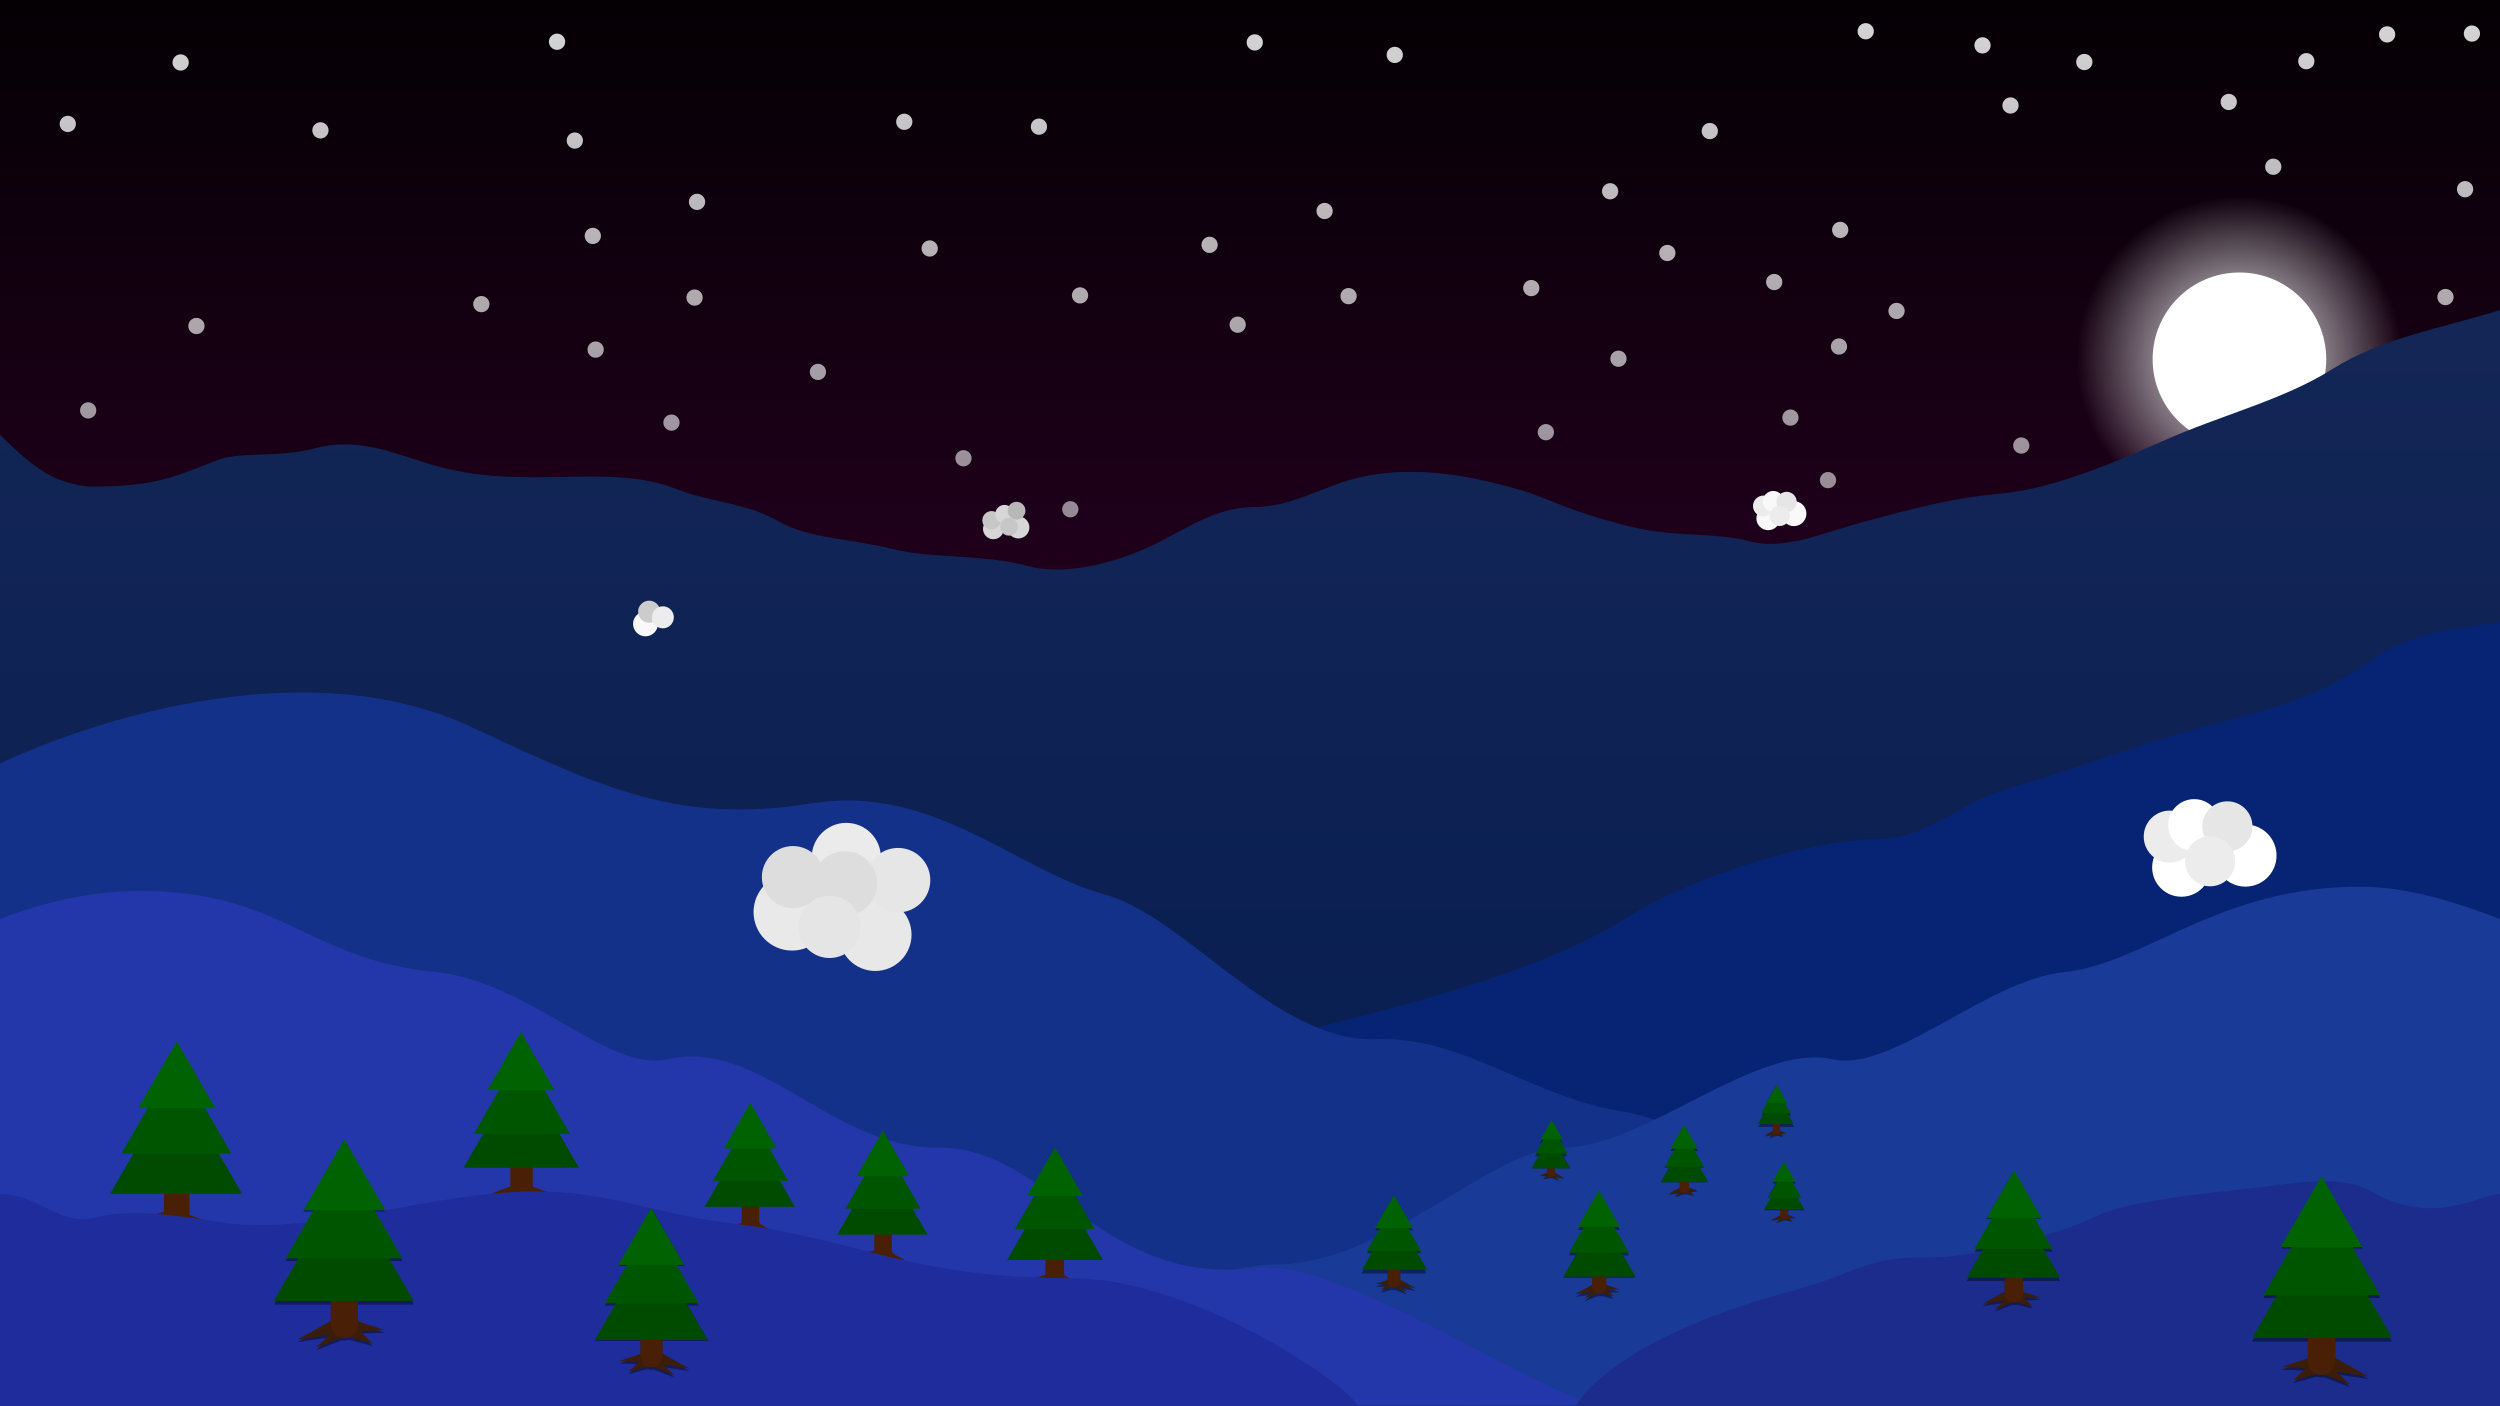 <ns0:svg xmlns:ns0="http://www.w3.org/2000/svg" xmlns:ns1="http://sodipodi.sourceforge.net/DTD/sodipodi-0.dtd" xmlns:ns2="http://www.inkscape.org/namespaces/inkscape" xmlns:ns3="http://www.w3.org/1999/xlink" ns1:docname="Dusk.svg" id="svg8" version="1.1" viewBox="0 0 1016 571.5" height="2160" width="3840">
  <ns0:rect x="0" y="0" width="1016" height="571.5" fill="#808080" stroke="none"/>
  <ns0:defs id="defs2">
    <ns0:linearGradient ns2:collect="always" id="linearGradient83493">
      <ns0:stop style="stop-color:#ffffff;stop-opacity:0.999" offset="0" id="stop83489" />
      <ns0:stop style="stop-color:#ffffff;stop-opacity:0" offset="1" id="stop83491" />
    </ns0:linearGradient>
    <ns0:linearGradient ns2:collect="always" id="linearGradient37757">
      <ns0:stop style="stop-color:#152857;stop-opacity:1" offset="0" id="stop37753" />
      <ns0:stop style="stop-color:#00164d;stop-opacity:1" offset="1" id="stop37755" />
    </ns0:linearGradient>
    <ns0:linearGradient ns2:collect="always" id="linearGradient17275">
      <ns0:stop style="stop-color:#ffffff;stop-opacity:1" offset="0" id="stop17271" />
      <ns0:stop style="stop-color:#ffffff;stop-opacity:0.005" offset="1" id="stop17273" />
    </ns0:linearGradient>
    <ns0:linearGradient ns2:collect="always" id="linearGradient9614">
      <ns0:stop style="stop-color:#000000;stop-opacity:1" offset="0" id="stop9610" />
      <ns0:stop style="stop-color:#57004c;stop-opacity:1" offset="1" id="stop9612" />
    </ns0:linearGradient>
    <ns0:linearGradient ns2:collect="always" ns3:href="#linearGradient9614" id="linearGradient9616" x1="497.318" y1="-34.427" x2="497.318" y2="695.227" gradientUnits="userSpaceOnUse" />
    <ns0:linearGradient ns2:collect="always" ns3:href="#linearGradient37757" id="linearGradient37759" x1="492.242" y1="74.258" x2="492.242" y2="726.687" gradientUnits="userSpaceOnUse" />
    <ns0:radialGradient ns2:collect="always" ns3:href="#linearGradient17275" id="radialGradient9399" gradientUnits="userSpaceOnUse" gradientTransform="matrix(0.995,0,0,0.999,15.004,13.873)" cx="899.583" cy="132.292" fx="899.583" fy="132.292" r="66.146" />
    <ns0:linearGradient ns2:collect="always" ns3:href="#linearGradient83493" id="linearGradient83495" x1="506.882" y1="-101.801" x2="506.882" y2="564.748" gradientUnits="userSpaceOnUse" />
  </ns0:defs>
  <ns1:namedview ns2:window-maximized="1" ns2:window-y="27" ns2:window-x="1920" ns2:window-height="1016" ns2:window-width="1920" units="px" showgrid="false" ns2:document-rotation="0" ns2:current-layer="layer4" ns2:document-units="px" ns2:cy="1389.0625" ns2:cx="1878.125" ns2:zoom="0.32" ns2:pageshadow="2" ns2:pageopacity="0.0" borderopacity="1.0" bordercolor="#666666" pagecolor="#ffffff" id="base" showguides="false" ns2:pagecheckerboard="0" />
  <ns0:g ns2:groupmode="layer" id="layer1" ns2:label="Background" style="display:inline">
    <ns0:g ns2:groupmode="layer" id="layer5" ns2:label="Colour">
      <ns0:rect style="display:inline;opacity:1;fill:url(#linearGradient9616);fill-opacity:1;stroke:none;stroke-width:2.43;stroke-linecap:round;stroke-linejoin:round;stroke-miterlimit:4;stroke-dasharray:none;stroke-opacity:1;paint-order:markers fill stroke" id="rect957" width="1016" height="571.5" x="-3.5527137e-15" y="0" />
    </ns0:g>
    <ns0:g ns2:groupmode="layer" id="layer3" ns2:label="Sky" style="display:inline">
      <ns0:circle style="opacity:1;fill:url(#radialGradient9399);fill-opacity:1;stroke:none;stroke-width:1.393;stroke-linecap:round;stroke-linejoin:round;paint-order:stroke markers fill" id="circle12814" cx="910.111" cy="146.019" r="66.146" />
      <ns0:circle style="fill:#ffffff;fill-opacity:1;stroke:none;stroke-width:0.743;stroke-linecap:round;stroke-linejoin:round;paint-order:stroke markers fill" id="path12564" cx="910.111" cy="146.019" r="35.278" />
      <ns0:g id="g83487" style="fill-opacity:1;fill:url(#linearGradient83495)">
        <ns0:circle style="opacity:1;fill:url(#linearGradient83495);fill-opacity:1;stroke:none;stroke-width:0.284;stroke-linecap:round;stroke-linejoin:round;paint-order:stroke markers fill" id="path39015" cx="73.413" cy="25.39" r="3.307" />
        <ns0:circle style="opacity:1;fill:url(#linearGradient83495);fill-opacity:1;stroke:none;stroke-width:0.284;stroke-linecap:round;stroke-linejoin:round;paint-order:stroke markers fill" id="circle39141" cx="164.571" cy="82.555" r="3.307" />
        <ns0:circle style="opacity:1;fill:url(#linearGradient83495);fill-opacity:1;stroke:none;stroke-width:0.284;stroke-linecap:round;stroke-linejoin:round;paint-order:stroke markers fill" id="circle39143" cx="242.073" cy="142.081" r="3.307" />
        <ns0:circle style="opacity:1;fill:url(#linearGradient83495);fill-opacity:1;stroke:none;stroke-width:0.284;stroke-linecap:round;stroke-linejoin:round;paint-order:stroke markers fill" id="circle39145" cx="272.318" cy="29.884" r="3.307" />
        <ns0:circle style="opacity:1;fill:url(#linearGradient83495);fill-opacity:1;stroke:none;stroke-width:0.284;stroke-linecap:round;stroke-linejoin:round;paint-order:stroke markers fill" id="circle39147" cx="195.62" cy="123.596" r="3.307" />
        <ns0:circle style="opacity:1;fill:url(#linearGradient83495);fill-opacity:1;stroke:none;stroke-width:0.284;stroke-linecap:round;stroke-linejoin:round;paint-order:stroke markers fill" id="circle39149" cx="122.097" cy="103.424" r="3.307" />
        <ns0:circle style="opacity:1;fill:url(#linearGradient83495);fill-opacity:1;stroke:none;stroke-width:0.284;stroke-linecap:round;stroke-linejoin:round;paint-order:stroke markers fill" id="circle39151" cx="233.608" cy="57.119" r="3.307" />
        <ns0:circle style="opacity:1;fill:url(#linearGradient83495);fill-opacity:1;stroke:none;stroke-width:0.284;stroke-linecap:round;stroke-linejoin:round;paint-order:stroke markers fill" id="circle39153" cx="183.593" cy="38.157" r="3.307" />
        <ns0:circle style="opacity:1;fill:url(#linearGradient83495);fill-opacity:1;stroke:none;stroke-width:0.284;stroke-linecap:round;stroke-linejoin:round;paint-order:stroke markers fill" id="circle39155" cx="27.546" cy="50.362" r="3.307" />
        <ns0:circle style="opacity:1;fill:url(#linearGradient83495);fill-opacity:1;stroke:none;stroke-width:0.284;stroke-linecap:round;stroke-linejoin:round;paint-order:stroke markers fill" id="circle39157" cx="81.475" cy="77.242" r="3.307" />
        <ns0:circle style="opacity:1;fill:url(#linearGradient83495);fill-opacity:1;stroke:none;stroke-width:0.284;stroke-linecap:round;stroke-linejoin:round;paint-order:stroke markers fill" id="circle39159" cx="240.916" cy="95.875" r="3.307" />
        <ns0:circle style="opacity:1;fill:url(#linearGradient83495);fill-opacity:1;stroke:none;stroke-width:0.284;stroke-linecap:round;stroke-linejoin:round;paint-order:stroke markers fill" id="circle39161" cx="199.184" cy="167.476" r="3.307" />
        <ns0:circle style="opacity:1;fill:url(#linearGradient83495);fill-opacity:1;stroke:none;stroke-width:0.284;stroke-linecap:round;stroke-linejoin:round;paint-order:stroke markers fill" id="circle39163" cx="332.407" cy="151.151" r="3.307" />
        <ns0:circle style="opacity:1;fill:url(#linearGradient83495);fill-opacity:1;stroke:none;stroke-width:0.284;stroke-linecap:round;stroke-linejoin:round;paint-order:stroke markers fill" id="circle39165" cx="407.731" cy="88.351" r="3.307" />
        <ns0:circle style="opacity:1;fill:url(#linearGradient83495);fill-opacity:1;stroke:none;stroke-width:0.284;stroke-linecap:round;stroke-linejoin:round;paint-order:stroke markers fill" id="circle39167" cx="438.925" cy="120.05" r="3.307" />
        <ns0:circle style="opacity:1;fill:url(#linearGradient83495);fill-opacity:1;stroke:none;stroke-width:0.284;stroke-linecap:round;stroke-linejoin:round;paint-order:stroke markers fill" id="circle39169" cx="329.172" cy="85.943" r="3.307" />
        <ns0:circle style="opacity:1;fill:url(#linearGradient83495);fill-opacity:1;stroke:none;stroke-width:0.284;stroke-linecap:round;stroke-linejoin:round;paint-order:stroke markers fill" id="circle39171" cx="367.499" cy="49.495" r="3.307" />
        <ns0:circle style="opacity:1;fill:url(#linearGradient83495);fill-opacity:1;stroke:none;stroke-width:0.284;stroke-linecap:round;stroke-linejoin:round;paint-order:stroke markers fill" id="circle39173" cx="319.264" cy="38.831" r="3.307" />
        <ns0:circle style="opacity:1;fill:url(#linearGradient83495);fill-opacity:1;stroke:none;stroke-width:0.284;stroke-linecap:round;stroke-linejoin:round;paint-order:stroke markers fill" id="circle39175" cx="283.282" cy="82.043" r="3.307" />
        <ns0:circle style="display:inline;fill:url(#linearGradient83495);fill-opacity:1;stroke:none;stroke-width:0.284;stroke-linecap:round;stroke-linejoin:round;paint-order:stroke markers fill" id="circle39149-3" cx="389.036" cy="142.616" r="3.307" />
        <ns0:circle style="display:inline;fill:url(#linearGradient83495);fill-opacity:1;stroke:none;stroke-width:0.284;stroke-linecap:round;stroke-linejoin:round;paint-order:stroke markers fill" id="circle39149-6" cx="509.934" cy="17.235" r="3.307" />
        <ns0:circle style="display:inline;fill:url(#linearGradient83495);fill-opacity:1;stroke:none;stroke-width:0.284;stroke-linecap:round;stroke-linejoin:round;paint-order:stroke markers fill" id="circle39149-7" cx="531.995" cy="160.61" r="3.307" />
        <ns0:circle style="display:inline;fill:url(#linearGradient83495);fill-opacity:1;stroke:none;stroke-width:0.284;stroke-linecap:round;stroke-linejoin:round;paint-order:stroke markers fill" id="circle39149-5" cx="622.315" cy="117.081" r="3.307" />
        <ns0:circle style="display:inline;fill:url(#linearGradient83495);fill-opacity:1;stroke:none;stroke-width:0.284;stroke-linecap:round;stroke-linejoin:round;paint-order:stroke markers fill" id="circle39149-35" cx="622.071" cy="53.918" r="3.307" />
        <ns0:circle style="display:inline;fill:url(#linearGradient83495);fill-opacity:1;stroke:none;stroke-width:0.284;stroke-linecap:round;stroke-linejoin:round;paint-order:stroke markers fill" id="circle39149-62" cx="538.315" cy="85.749" r="3.307" />
        <ns0:circle style="display:inline;fill:url(#linearGradient83495);fill-opacity:1;stroke:none;stroke-width:0.284;stroke-linecap:round;stroke-linejoin:round;paint-order:stroke markers fill" id="circle39149-9" cx="535.177" cy="51.437" r="3.307" />
        <ns0:circle style="display:inline;fill:url(#linearGradient83495);fill-opacity:1;stroke:none;stroke-width:0.284;stroke-linecap:round;stroke-linejoin:round;paint-order:stroke markers fill" id="circle39149-1" cx="502.999" cy="131.957" r="3.307" />
        <ns0:circle style="display:inline;fill:url(#linearGradient83495);fill-opacity:1;stroke:none;stroke-width:0.284;stroke-linecap:round;stroke-linejoin:round;paint-order:stroke markers fill" id="circle39149-2" cx="592.191" cy="94.017" r="3.307" />
        <ns0:circle style="display:inline;fill:url(#linearGradient83495);fill-opacity:1;stroke:none;stroke-width:0.284;stroke-linecap:round;stroke-linejoin:round;paint-order:stroke markers fill" id="circle39149-70" cx="548.058" cy="120.36" r="3.307" />
        <ns0:circle style="display:inline;fill:url(#linearGradient83495);fill-opacity:1;stroke:none;stroke-width:0.284;stroke-linecap:round;stroke-linejoin:round;paint-order:stroke markers fill" id="circle39149-93" cx="711.008" cy="81.233" r="3.307" />
        <ns0:circle style="display:inline;fill:url(#linearGradient83495);fill-opacity:1;stroke:none;stroke-width:0.284;stroke-linecap:round;stroke-linejoin:round;paint-order:stroke markers fill" id="circle39149-60" cx="677.612" cy="102.818" r="3.307" />
        <ns0:circle style="display:inline;fill:url(#linearGradient83495);fill-opacity:1;stroke:none;stroke-width:0.284;stroke-linecap:round;stroke-linejoin:round;paint-order:stroke markers fill" id="circle39149-626" cx="674.878" cy="29.062" r="3.307" />
        <ns0:circle style="display:inline;fill:url(#linearGradient83495);fill-opacity:1;stroke:none;stroke-width:0.284;stroke-linecap:round;stroke-linejoin:round;paint-order:stroke markers fill" id="circle39149-18" cx="628.242" cy="175.646" r="3.307" />
        <ns0:circle style="display:inline;fill:url(#linearGradient83495);fill-opacity:1;stroke:none;stroke-width:0.284;stroke-linecap:round;stroke-linejoin:round;paint-order:stroke markers fill" id="circle39149-79" cx="595.945" cy="151.931" r="3.307" />
        <ns0:circle style="display:inline;fill:url(#linearGradient83495);fill-opacity:1;stroke:none;stroke-width:0.284;stroke-linecap:round;stroke-linejoin:round;paint-order:stroke markers fill" id="circle39149-20" cx="654.351" cy="77.73" r="3.307" />
        <ns0:circle style="display:inline;fill:url(#linearGradient83495);fill-opacity:1;stroke:none;stroke-width:0.284;stroke-linecap:round;stroke-linejoin:round;paint-order:stroke markers fill" id="circle39149-23" cx="668.275" cy="188.877" r="3.307" />
        <ns0:circle style="display:inline;fill:url(#linearGradient83495);fill-opacity:1;stroke:none;stroke-width:0.284;stroke-linecap:round;stroke-linejoin:round;paint-order:stroke markers fill" id="circle39149-75" cx="758.229" cy="12.705" r="3.307" />
        <ns0:circle style="display:inline;fill:url(#linearGradient83495);fill-opacity:1;stroke:none;stroke-width:0.284;stroke-linecap:round;stroke-linejoin:round;paint-order:stroke markers fill" id="circle39149-92" cx="702.08" cy="196.987" r="3.307" />
        <ns0:circle style="display:inline;fill:url(#linearGradient83495);fill-opacity:1;stroke:none;stroke-width:0.284;stroke-linecap:round;stroke-linejoin:round;paint-order:stroke markers fill" id="circle39149-28" cx="727.64" cy="169.712" r="3.307" />
        <ns0:circle style="display:inline;fill:url(#linearGradient83495);fill-opacity:1;stroke:none;stroke-width:0.284;stroke-linecap:round;stroke-linejoin:round;paint-order:stroke markers fill" id="circle39149-97" cx="702.088" cy="142.305" r="3.307" />
        <ns0:circle style="display:inline;fill:url(#linearGradient83495);fill-opacity:1;stroke:none;stroke-width:0.284;stroke-linecap:round;stroke-linejoin:round;paint-order:stroke markers fill" id="circle39149-36" cx="694.858" cy="53.269" r="3.307" />
        <ns0:circle style="display:inline;fill:url(#linearGradient83495);fill-opacity:1;stroke:none;stroke-width:0.284;stroke-linecap:round;stroke-linejoin:round;paint-order:stroke markers fill" id="circle39149-12" cx="616.471" cy="19.451" r="3.307" />
        <ns0:circle style="display:inline;fill:url(#linearGradient83495);fill-opacity:1;stroke:none;stroke-width:0.284;stroke-linecap:round;stroke-linejoin:round;paint-order:stroke markers fill" id="circle39149-931" cx="566.833" cy="22.319" r="3.307" />
        <ns0:circle style="display:inline;fill:url(#linearGradient83495);fill-opacity:1;stroke:none;stroke-width:0.284;stroke-linecap:round;stroke-linejoin:round;paint-order:stroke markers fill" id="circle39149-94" cx="579.298" cy="49.055" r="3.307" />
        <ns0:circle style="display:inline;fill:url(#linearGradient83495);fill-opacity:1;stroke:none;stroke-width:0.284;stroke-linecap:round;stroke-linejoin:round;paint-order:stroke markers fill" id="circle39149-78" cx="491.578" cy="99.502" r="3.307" />
        <ns0:circle style="display:inline;fill:url(#linearGradient83495);fill-opacity:1;stroke:none;stroke-width:0.284;stroke-linecap:round;stroke-linejoin:round;paint-order:stroke markers fill" id="circle39149-4" cx="478.8" cy="64.66" r="3.307" />
        <ns0:circle style="display:inline;fill:url(#linearGradient83495);fill-opacity:1;stroke:none;stroke-width:0.284;stroke-linecap:round;stroke-linejoin:round;paint-order:stroke markers fill" id="circle39149-50" cx="422.223" cy="51.473" r="3.307" />
        <ns0:circle style="display:inline;fill:url(#linearGradient83495);fill-opacity:1;stroke:none;stroke-width:0.284;stroke-linecap:round;stroke-linejoin:round;paint-order:stroke markers fill" id="circle39149-361" cx="447.374" cy="153.109" r="3.307" />
        <ns0:circle style="display:inline;fill:url(#linearGradient83495);fill-opacity:1;stroke:none;stroke-width:0.284;stroke-linecap:round;stroke-linejoin:round;paint-order:stroke markers fill" id="circle39149-0" cx="272.884" cy="171.753" r="3.307" />
        <ns0:circle style="display:inline;fill:url(#linearGradient83495);fill-opacity:1;stroke:none;stroke-width:0.284;stroke-linecap:round;stroke-linejoin:round;paint-order:stroke markers fill" id="circle39149-63" cx="147.553" cy="145.91" r="3.307" />
        <ns0:circle style="display:inline;fill:url(#linearGradient83495);fill-opacity:1;stroke:none;stroke-width:0.284;stroke-linecap:round;stroke-linejoin:round;paint-order:stroke markers fill" id="circle39149-206" cx="79.833" cy="132.485" r="3.307" />
        <ns0:circle style="display:inline;fill:url(#linearGradient83495);fill-opacity:1;stroke:none;stroke-width:0.284;stroke-linecap:round;stroke-linejoin:round;paint-order:stroke markers fill" id="circle39149-15" cx="31.778" cy="102.772" r="3.307" />
        <ns0:circle style="display:inline;fill:url(#linearGradient83495);fill-opacity:1;stroke:none;stroke-width:0.284;stroke-linecap:round;stroke-linejoin:round;paint-order:stroke markers fill" id="circle39149-54" cx="130.227" cy="52.985" r="3.307" />
        <ns0:circle style="display:inline;fill:url(#linearGradient83495);fill-opacity:1;stroke:none;stroke-width:0.284;stroke-linecap:round;stroke-linejoin:round;paint-order:stroke markers fill" id="circle39149-76" cx="111.344" cy="13.702" r="3.307" />
        <ns0:circle style="display:inline;fill:url(#linearGradient83495);fill-opacity:1;stroke:none;stroke-width:0.284;stroke-linecap:round;stroke-linejoin:round;paint-order:stroke markers fill" id="circle39149-56" cx="226.386" cy="16.966" r="3.307" />
        <ns0:circle style="display:inline;fill:url(#linearGradient83495);fill-opacity:1;stroke:none;stroke-width:0.284;stroke-linecap:round;stroke-linejoin:round;paint-order:stroke markers fill" id="circle39149-937" cx="412.764" cy="15.201" r="3.307" />
        <ns0:circle style="display:inline;fill:url(#linearGradient83495);fill-opacity:1;stroke:none;stroke-width:0.284;stroke-linecap:round;stroke-linejoin:round;paint-order:stroke markers fill" id="circle39149-45" cx="377.826" cy="100.979" r="3.307" />
        <ns0:circle style="display:inline;fill:url(#linearGradient83495);fill-opacity:1;stroke:none;stroke-width:0.284;stroke-linecap:round;stroke-linejoin:round;paint-order:stroke markers fill" id="circle39149-25" cx="337.766" cy="7.621" r="3.307" />
        <ns0:circle style="display:inline;fill:url(#linearGradient83495);fill-opacity:1;stroke:none;stroke-width:0.284;stroke-linecap:round;stroke-linejoin:round;paint-order:stroke markers fill" id="circle39149-47" cx="282.279" cy="120.94" r="3.307" />
        <ns0:circle style="display:inline;fill:url(#linearGradient83495);fill-opacity:1;stroke:none;stroke-width:0.284;stroke-linecap:round;stroke-linejoin:round;paint-order:stroke markers fill" id="circle39149-44" cx="469.122" cy="31.437" r="3.307" />
        <ns0:circle style="display:inline;fill:url(#linearGradient83495);fill-opacity:1;stroke:none;stroke-width:0.284;stroke-linecap:round;stroke-linejoin:round;paint-order:stroke markers fill" id="circle39149-30" cx="391.555" cy="186.236" r="3.307" />
        <ns0:circle style="display:inline;fill:url(#linearGradient83495);fill-opacity:1;stroke:none;stroke-width:0.284;stroke-linecap:round;stroke-linejoin:round;paint-order:stroke markers fill" id="circle39149-786" cx="492.412" cy="188.507" r="3.307" />
        <ns0:circle style="display:inline;fill:url(#linearGradient83495);fill-opacity:1;stroke:none;stroke-width:0.284;stroke-linecap:round;stroke-linejoin:round;paint-order:stroke markers fill" id="circle39149-8" cx="434.981" cy="206.967" r="3.307" />
        <ns0:circle style="display:inline;fill:url(#linearGradient83495);fill-opacity:1;stroke:none;stroke-width:0.284;stroke-linecap:round;stroke-linejoin:round;paint-order:stroke markers fill" id="circle39149-84" cx="342.606" cy="206.967" r="3.307" />
        <ns0:circle style="display:inline;fill:url(#linearGradient83495);fill-opacity:1;stroke:none;stroke-width:0.284;stroke-linecap:round;stroke-linejoin:round;paint-order:stroke markers fill" id="circle39149-31" cx="35.84" cy="166.786" r="3.307" />
        <ns0:circle style="display:inline;fill:url(#linearGradient83495);fill-opacity:1;stroke:none;stroke-width:0.284;stroke-linecap:round;stroke-linejoin:round;paint-order:stroke markers fill" id="circle39149-49" cx="570.793" cy="182.387" r="3.307" />
        <ns0:circle style="display:inline;fill:url(#linearGradient83495);fill-opacity:1;stroke:none;stroke-width:0.284;stroke-linecap:round;stroke-linejoin:round;paint-order:stroke markers fill" id="circle39149-2068" cx="657.74" cy="145.786" r="3.307" />
        <ns0:circle style="display:inline;fill:url(#linearGradient83495);fill-opacity:1;stroke:none;stroke-width:0.284;stroke-linecap:round;stroke-linejoin:round;paint-order:stroke markers fill" id="circle39149-926" cx="724.354" cy="24.06" r="3.307" />
        <ns0:circle style="display:inline;fill:url(#linearGradient83495);fill-opacity:1;stroke:none;stroke-width:0.284;stroke-linecap:round;stroke-linejoin:round;paint-order:stroke markers fill" id="circle39149-64" cx="721.031" cy="114.618" r="3.307" />
        <ns0:circle style="display:inline;fill:url(#linearGradient83495);fill-opacity:1;stroke:none;stroke-width:0.284;stroke-linecap:round;stroke-linejoin:round;paint-order:stroke markers fill" id="circle39149-95" cx="732.152" cy="56.637" r="3.307" />
        <ns0:circle style="display:inline;fill:url(#linearGradient83495);fill-opacity:1;stroke:none;stroke-width:0.284;stroke-linecap:round;stroke-linejoin:round;paint-order:stroke markers fill" id="circle39149-04" cx="742.9" cy="195.13" r="3.307" />
        <ns0:circle style="display:inline;fill:url(#linearGradient83495);fill-opacity:1;stroke:none;stroke-width:0.284;stroke-linecap:round;stroke-linejoin:round;paint-order:stroke markers fill" id="circle39149-87" cx="789.202" cy="194.303" r="3.307" />
        <ns0:circle style="display:inline;fill:url(#linearGradient83495);fill-opacity:1;stroke:none;stroke-width:0.284;stroke-linecap:round;stroke-linejoin:round;paint-order:stroke markers fill" id="circle39149-17" cx="747.356" cy="140.824" r="3.307" />
        <ns0:circle style="display:inline;fill:url(#linearGradient83495);fill-opacity:1;stroke:none;stroke-width:0.284;stroke-linecap:round;stroke-linejoin:round;paint-order:stroke markers fill" id="circle39149-27" cx="774.548" cy="163.047" r="3.307" />
        <ns0:circle style="display:inline;fill:url(#linearGradient83495);fill-opacity:1;stroke:none;stroke-width:0.284;stroke-linecap:round;stroke-linejoin:round;paint-order:stroke markers fill" id="circle39149-22" cx="747.861" cy="93.431" r="3.307" />
        <ns0:circle style="display:inline;fill:url(#linearGradient83495);fill-opacity:1;stroke:none;stroke-width:0.284;stroke-linecap:round;stroke-linejoin:round;paint-order:stroke markers fill" id="circle39149-61" cx="771.426" cy="44.235" r="3.307" />
        <ns0:circle style="display:inline;fill:url(#linearGradient83495);fill-opacity:1;stroke:none;stroke-width:0.284;stroke-linecap:round;stroke-linejoin:round;paint-order:stroke markers fill" id="circle39149-06" cx="805.694" cy="18.438" r="3.307" />
        <ns0:circle style="display:inline;fill:url(#linearGradient83495);fill-opacity:1;stroke:none;stroke-width:0.284;stroke-linecap:round;stroke-linejoin:round;paint-order:stroke markers fill" id="circle39149-159" cx="780.107" cy="76.895" r="3.307" />
        <ns0:circle style="display:inline;fill:url(#linearGradient83495);fill-opacity:1;stroke:none;stroke-width:0.284;stroke-linecap:round;stroke-linejoin:round;paint-order:stroke markers fill" id="circle39149-490" cx="770.757" cy="126.373" r="3.307" />
        <ns0:circle style="display:inline;fill:url(#linearGradient83495);fill-opacity:1;stroke:none;stroke-width:0.284;stroke-linecap:round;stroke-linejoin:round;paint-order:stroke markers fill" id="circle39149-91" cx="809.046" cy="119.062" r="3.307" />
        <ns0:circle style="display:inline;fill:url(#linearGradient83495);fill-opacity:1;stroke:none;stroke-width:0.284;stroke-linecap:round;stroke-linejoin:round;paint-order:stroke markers fill" id="circle39149-77" cx="817.066" cy="42.871" r="3.307" />
        <ns0:circle style="display:inline;fill:url(#linearGradient83495);fill-opacity:1;stroke:none;stroke-width:0.284;stroke-linecap:round;stroke-linejoin:round;paint-order:stroke markers fill" id="circle39149-11" cx="814.203" cy="87.703" r="3.307" />
        <ns0:circle style="display:inline;fill:url(#linearGradient83495);fill-opacity:1;stroke:none;stroke-width:0.284;stroke-linecap:round;stroke-linejoin:round;paint-order:stroke markers fill" id="circle39149-59" cx="821.449" cy="181.074" r="3.307" />
        <ns0:circle style="display:inline;fill:url(#linearGradient83495);fill-opacity:1;stroke:none;stroke-width:0.284;stroke-linecap:round;stroke-linejoin:round;paint-order:stroke markers fill" id="circle39149-776" cx="822.024" cy="150.979" r="3.307" />
        <ns0:circle style="display:inline;fill:url(#linearGradient83495);fill-opacity:1;stroke:none;stroke-width:0.284;stroke-linecap:round;stroke-linejoin:round;paint-order:stroke markers fill" id="circle39149-73" cx="847.067" cy="25.205" r="3.307" />
        <ns0:circle style="display:inline;fill:url(#linearGradient83495);fill-opacity:1;stroke:none;stroke-width:0.284;stroke-linecap:round;stroke-linejoin:round;paint-order:stroke markers fill" id="circle39149-65" cx="851.096" cy="72.105" r="3.307" />
        <ns0:circle style="display:inline;fill:url(#linearGradient83495);fill-opacity:1;stroke:none;stroke-width:0.284;stroke-linecap:round;stroke-linejoin:round;paint-order:stroke markers fill" id="circle39149-639" cx="905.758" cy="41.436" r="3.307" />
        <ns0:circle style="display:inline;fill:url(#linearGradient83495);fill-opacity:1;stroke:none;stroke-width:0.284;stroke-linecap:round;stroke-linejoin:round;paint-order:stroke markers fill" id="circle39149-48" cx="895.99" cy="9.02" r="3.307" />
        <ns0:circle style="display:inline;fill:url(#linearGradient83495);fill-opacity:1;stroke:none;stroke-width:0.284;stroke-linecap:round;stroke-linejoin:round;paint-order:stroke markers fill" id="circle39149-129" cx="937.284" cy="24.868" r="3.307" />
        <ns0:circle style="display:inline;fill:url(#linearGradient83495);fill-opacity:1;stroke:none;stroke-width:0.284;stroke-linecap:round;stroke-linejoin:round;paint-order:stroke markers fill" id="circle39149-39" cx="873.893" cy="48.278" r="3.307" />
        <ns0:circle style="display:inline;fill:url(#linearGradient83495);fill-opacity:1;stroke:none;stroke-width:0.284;stroke-linecap:round;stroke-linejoin:round;paint-order:stroke markers fill" id="circle39149-08" cx="923.852" cy="67.768" r="3.307" />
        <ns0:circle style="display:inline;fill:url(#linearGradient83495);fill-opacity:1;stroke:none;stroke-width:0.284;stroke-linecap:round;stroke-linejoin:round;paint-order:stroke markers fill" id="circle39149-85" cx="964.464" cy="43.246" r="3.307" />
        <ns0:circle style="display:inline;fill:url(#linearGradient83495);fill-opacity:1;stroke:none;stroke-width:0.284;stroke-linecap:round;stroke-linejoin:round;paint-order:stroke markers fill" id="circle39149-09" cx="970.13" cy="13.979" r="3.307" />
        <ns0:circle style="display:inline;fill:url(#linearGradient83495);fill-opacity:1;stroke:none;stroke-width:0.284;stroke-linecap:round;stroke-linejoin:round;paint-order:stroke markers fill" id="circle39149-447" cx="847.161" cy="105.53" r="3.307" />
        <ns0:circle style="display:inline;fill:url(#linearGradient83495);fill-opacity:1;stroke:none;stroke-width:0.284;stroke-linecap:round;stroke-linejoin:round;paint-order:stroke markers fill" id="circle39149-638" cx="1004.59" cy="13.643" r="3.307" />
        <ns0:circle style="display:inline;fill:url(#linearGradient83495);fill-opacity:1;stroke:none;stroke-width:0.284;stroke-linecap:round;stroke-linejoin:round;paint-order:stroke markers fill" id="circle39149-561" cx="996.821" cy="47.836" r="3.307" />
        <ns0:circle style="display:inline;fill:url(#linearGradient83495);fill-opacity:1;stroke:none;stroke-width:0.284;stroke-linecap:round;stroke-linejoin:round;paint-order:stroke markers fill" id="circle39149-1598" cx="993.841" cy="120.716" r="3.307" />
        <ns0:circle style="display:inline;fill:url(#linearGradient83495);fill-opacity:1;stroke:none;stroke-width:0.284;stroke-linecap:round;stroke-linejoin:round;paint-order:stroke markers fill" id="circle39149-481" cx="965.44" cy="74.451" r="3.307" />
        <ns0:circle style="display:inline;fill:url(#linearGradient83495);fill-opacity:1;stroke:none;stroke-width:0.284;stroke-linecap:round;stroke-linejoin:round;paint-order:stroke markers fill" id="circle39149-03" cx="1001.807" cy="76.893" r="3.307" />
        <ns0:circle style="display:inline;fill:url(#linearGradient83495);fill-opacity:1;stroke:none;stroke-width:0.284;stroke-linecap:round;stroke-linejoin:round;paint-order:stroke markers fill" id="circle39149-044" cx="980.716" cy="94.336" r="3.307" />
      </ns0:g>
    </ns0:g>
  </ns0:g>
  <ns0:g ns2:groupmode="layer" id="layer8" ns2:label="Foreground">
    <ns0:g ns2:groupmode="layer" id="layer2" ns2:label="Mountains" style="display:inline">
      <ns0:path style="display:inline;opacity:1;fill:url(#linearGradient37759);fill-opacity:1;stroke:none;stroke-width:2.43;stroke-linecap:round;stroke-linejoin:round;stroke-miterlimit:4;stroke-dasharray:none;stroke-opacity:1;paint-order:markers fill stroke" d="M 1016,126.029 V 571.5 L 0,571.5 V 176.723 c 14.596,14.463 22.547,19.604 36.196,21.018 25.141,0 32.086,-2.773 51.741,-10.612 9.825,-3.918 24.733,-0.823 40.229,-4.976 18.699,-5.01 33.733,3.11 50.217,7.527 36.349,9.74 68.793,-1.79 96.482,9.052 13.845,5.421 28.572,5.655 41.266,12.984 12.654,7.306 29.174,7.028 46.523,11.38 16.134,4.047 36.687,1.986 55.146,6.933 16.512,4.425 37.427,-2.192 50.388,-8.3 12.96,-6.107 25.495,-15.658 41.405,-15.658 14.786,0 28.001,-8.114 40.071,-11.348 26.458,-7.089 53.427,0.41 65.318,3.596 15.885,4.256 18.612,8.38 46.971,15.539 18.711,4.723 34.583,2.24 48.921,6.082 14.449,3.872 29.591,-3.343 47.062,-8.024 18.287,-4.9 35.206,-9.578 54.667,-11.271 18.59,-1.618 40.092,-9.673 65.804,-21.175 24.708,-11.053 49.093,-16.687 69.517,-29.503 20.282,-12.727 44.329,-16.594 68.075,-23.937 z" id="path881" ns1:nodetypes="cccccsscsssssscssscsssc" />
      <ns0:path id="path922" style="display:inline;opacity:1;fill:#062473;fill-opacity:1;stroke:none;stroke-width:2.43;stroke-linecap:round;stroke-linejoin:round;stroke-miterlimit:4;stroke-dasharray:none;stroke-opacity:1;paint-order:markers fill stroke" d="m 1016,252.885 c -26.012,3.309 -37.495,4.922 -54.781,17.123 -18.832,13.293 -37.954,17.951 -62.572,24.548 -37.211,9.971 -56.308,18.68 -80.456,25.15 -20.749,5.56 -34.788,21.439 -55.411,21.439 -26.526,0 -74.54,14.723 -101.07,31.559 -30.903,19.611 -79.206,33.471 -138.68,47.792 -1.52,-4.064 53.761,113.527 53.761,119.783 L 1016,540.279" ns1:nodetypes="cscscsccc" />
      <ns0:path style="display:inline;opacity:1;fill:#133189;fill-opacity:1;stroke:none;stroke-width:2.429;stroke-linecap:round;stroke-linejoin:round;stroke-miterlimit:4;stroke-dasharray:none;stroke-opacity:1;paint-order:markers fill stroke" d="m 784.993,538.906 c -39.641,-11.779 -4.761,-44.342 -65.558,-50.49 -8.609,-3.428 -27.117,-31.427 -59.856,-36.649 -38.038,-6.067 -64.875,-30.824 -100.739,-29.458 -39.767,1.515 -77.742,-50.213 -110.066,-58.874 -34.985,-9.374 -69.688,-44.876 -118.479,-36.998 -55.006,8.881 -86.161,-6.555 -139.042,-31.109 C 125.805,264.939 41.456,291.016 0,310.255 v 261.245 h 784.993 z" id="path914" ns1:nodetypes="ccsscsscccc" />
      <ns0:path style="display:inline;opacity:1;fill:#193a96;fill-opacity:1;stroke:none;stroke-width:2.43;stroke-linecap:round;stroke-linejoin:round;stroke-miterlimit:4;stroke-dasharray:none;stroke-opacity:1;paint-order:markers fill stroke" d="m 959.767,360.363 c -58.816,-0.229 -87.591,31.479 -121.576,34.788 -30.7,3.38 -69.395,40.581 -93.194,35.409 -31.133,-7.282 -76.755,36.15 -110.444,35.856 -28.521,0.449 -71.938,47.433 -115.886,47.433 -41.384,0 -122.766,49.501 -151.333,57.155 L 1016,571.5 V 373.493 c -19.432,-7.539 -38.744,-13.062 -56.233,-13.13 z" id="path27849" ns1:nodetypes="scccscccs" />
      <ns0:path style="display:inline;opacity:1;fill:#2437aa;fill-opacity:1;stroke:none;stroke-width:2.43;stroke-linecap:round;stroke-linejoin:round;stroke-miterlimit:4;stroke-dasharray:none;stroke-opacity:1;paint-order:markers fill stroke" d="m 56.233,362.099 c 58.816,-0.229 67.754,27.811 121.576,33.051 37.427,4.12 69.395,40.581 93.194,35.409 38.095,-8.91 66.687,36.238 110.444,35.856 45.178,0 66.088,57.007 129.287,48.795 31.992,-4.157 109.365,48.14 137.932,55.794 L 0,571.5 V 373.493 c 19.432,-7.539 38.744,-11.325 56.233,-11.393 z" id="path38124" ns1:nodetypes="scccscccs" />
    </ns0:g>
    <ns0:g ns2:groupmode="layer" id="layer7" ns2:label="Extra" style="display:inline">
      <ns0:g id="g101442" transform="translate(-67.022,125.754)">
        <ns0:path id="rect869-6" style="fill:#492005;fill-opacity:1;stroke-width:0.544;stroke-linecap:round;stroke-linejoin:round;paint-order:stroke markers fill" d="m 138.826,304.262 c 2.892,0 5.221,2.328 5.221,5.221 v 58.467 c 2.196,1.268 20.812,5.655 -5.221,5.655 -34.722,0 4.553,-10.864 -5.221,-5.221 v -58.901 c 0,-2.892 2.328,-5.221 5.221,-5.221 z" ns1:nodetypes="sscscss" />
        <ns0:path id="rect6395-5" style="fill:#492005;fill-opacity:1;stroke-width:0.475;stroke-linecap:round;stroke-linejoin:round;paint-order:stroke markers fill" d="m 278.976,300.355 c 2.526,0 4.559,2.033 4.559,4.559 v 51.435 c 1.644,1.543 19.15,4.559 -4.559,4.559 -20.526,0 -10.765,-1.915 -4.559,-4.559 v -51.435 c 0,-2.526 2.033,-4.559 4.559,-4.559 z" ns1:nodetypes="sscccss" />
        <ns0:path id="rect6109-1" style="fill:#492005;fill-opacity:1;stroke-width:0.395;stroke-linecap:round;stroke-linejoin:round;paint-order:stroke markers fill" d="m 495.699,345.442 c 2.101,0 3.792,1.691 3.792,3.792 V 392.013 c 0,2.101 13.122,3.792 -3.792,3.792 -35.957,0 -3.792,-1.691 -3.792,-3.792 v -42.779 c 0,-2.101 1.691,-3.792 3.792,-3.792 z" ns1:nodetypes="sssssss" />
        <ns0:path id="rect6170-7" style="fill:#492005;fill-opacity:1;stroke-width:0.372;stroke-linecap:round;stroke-linejoin:round;paint-order:stroke markers fill" d="m 425.891,338.619 c 1.979,0 3.572,1.593 3.572,3.572 v 40.304 c 0,1.979 6.874,3.899 4.895,3.899 -1.979,0 -34.06,-0.458 -12.039,-3.899 v -40.304 c 0,-1.979 1.593,-3.572 3.572,-3.572 z" ns1:nodetypes="sssscss" />
        <ns0:path id="rect6180-5" style="fill:#492005;fill-opacity:1;stroke-width:0.372;stroke-linecap:round;stroke-linejoin:round;paint-order:stroke markers fill" d="m 372.019,327.325 c 1.979,0 3.572,1.593 3.572,3.572 v 40.304 c 2.837,2.837 9.715,3.572 -3.572,3.572 -20.207,0 -9.014,-2.114 -3.572,-3.572 v -40.304 c 0,-1.979 1.593,-3.572 3.572,-3.572 z" ns1:nodetypes="sscscss" />
      </ns0:g>
      <ns0:path style="display:inline;fill:#1e2d9b;fill-opacity:1;stroke:none;stroke-width:2.43;stroke-linecap:round;stroke-linejoin:round;stroke-miterlimit:4;stroke-dasharray:none;stroke-opacity:1;paint-order:markers fill stroke" d="m 298.059,497.255 c -45.341,-5.549 -57.574,-19.511 -117.61,-9.576 -34.835,5.764 -60.553,11.89 -85.268,9.725 C 80.973,495.745 55.726,490.275 39.707,494.567 23.688,498.859 16.323,485.246 0,485.246 v 86.254 c 193.397,0 492.442,-10e-6 551.545,0 0,-6.275 -65.596,-52.033 -115.547,-52.033 -66.954,0 -87.349,-16.02 -137.939,-22.211 z" id="path898" ns1:nodetypes="ssczcccss" />
      <ns0:path style="display:inline;fill:#1b2c8c;fill-opacity:1;stroke:none;stroke-width:2.43;stroke-linecap:round;stroke-linejoin:round;stroke-miterlimit:4;stroke-dasharray:none;stroke-opacity:1;paint-order:markers fill stroke" d="m 828.672,502.626 c 27.24,-7.299 18.201,-10.208 52.016,-15.51 16.9,-2.65 25.696,-3.01 38.317,-4.691 14.208,-1.66 32.644,-5.265 45.231,2.002 24.976,14.42 43.647,0.819 51.764,0.819 V 571.5 c -193.397,0 -316.506,-10e-6 -375.609,0 3.485,-6.036 11.473,-14.015 25.636,-22.372 14.163,-8.357 34.501,-17.094 62.686,-24.646 23.546,-6.309 30.443,-13.338 48.668,-13.338 20.622,0 26.607,-1.904 51.291,-8.518 z" id="path30975" ns1:nodetypes="sscscccssss" />
      <ns0:path style="opacity:0.4;fill:#000000;fill-opacity:1;stroke-width:0.544;stroke-linecap:round;stroke-linejoin:round;paint-order:stroke markers fill" d="m 264.875,491.272 -6.689,11.586 -6.689,11.586 h 3.615 l -9.349,16.192 h 4.413 l -8.235,14.263 h 18.379 v 6.309 l -2.531,0.839 -6.187,2.053 7.973,0.297 -4.075,4.074 7.725,-2.07 c 0.483,0.179 1.006,0.276 1.553,0.276 0.306,0 0.605,-0.031 0.894,-0.089 l 8.507,3.308 -4.527,-4.259 -0.018,-0.017 10.594,1.567 -5.707,-3.15 -5.283,-2.917 v -6.221 h 18.571 l -8.235,-14.263 h 4.413 l -9.349,-16.192 h 3.615 l -6.689,-11.586 z" id="path136101" />
      <ns0:path style="opacity:0.4;fill:#000000;fill-opacity:1;stroke-width:0.544;stroke-linecap:round;stroke-linejoin:round;paint-order:stroke markers fill" d="m 566.559,486.598 -3.859,6.685 -3.86,6.685 h 2.086 l -5.394,9.343 h 2.546 l -4.751,8.229 h 10.604 v 3.641 l -1.46,0.484 -3.57,1.184 4.601,0.172 -2.351,2.351 4.458,-1.194 c 0.279,0.103 0.58,0.16 0.896,0.16 0.177,0 0.349,-0.018 0.516,-0.052 l 4.908,1.908 -2.612,-2.457 -0.01,-0.009 6.112,0.904 -3.293,-1.818 -3.048,-1.683 v -3.589 H 579.792 l -4.751,-8.229 h 2.546 l -5.393,-9.343 h 2.086 l -3.86,-6.685 z" id="path136099" />
      <ns0:path style="opacity:0.4;fill:#000000;fill-opacity:1;stroke-width:0.544;stroke-linecap:round;stroke-linejoin:round;paint-order:stroke markers fill" d="m 649.85,485.093 -4.268,7.392 -4.267,7.392 h 2.306 l -5.965,10.331 h 2.815 l -5.253,9.1 h 11.848 v 3.969 l -3.371,1.861 -3.641,2.01 6.759,-1 -0.011,0.011 -2.888,2.717 5.428,-2.11 c 0.184,0.037 0.375,0.057 0.571,0.057 0.349,0 0.683,-0.062 0.991,-0.176 l 4.928,1.321 -2.599,-2.599 5.087,-0.19 -3.948,-1.309 -1.614,-0.536 v -4.025 h 11.726 l -5.253,-9.1 h 2.815 l -5.965,-10.331 h 2.306 l -4.267,-7.392 z" id="path136097" />
      <ns0:path style="opacity:0.4;fill:#000000;fill-opacity:1;stroke-width:0.544;stroke-linecap:round;stroke-linejoin:round;paint-order:stroke markers fill" d="m 943.608,478.684 -8.301,14.377 -8.3,14.377 h 4.486 l -11.6,20.093 h 5.475 l -10.219,17.699 h 22.806 v 7.828 l -3.14,1.042 -7.678,2.547 9.893,0.369 -5.056,5.056 9.586,-2.569 c 0.6,0.222 1.249,0.343 1.927,0.343 0.38,0 0.751,-0.038 1.109,-0.111 l 10.557,4.105 -5.618,-5.285 -0.022,-0.021 13.146,1.945 -7.082,-3.909 -6.556,-3.619 v -7.72 h 23.045 l -10.219,-17.699 h 5.475 L 955.724,507.438 h 4.486 l -8.3,-14.377 z" id="path136095" />
      <ns0:path style="opacity:0.4;fill:#000000;fill-opacity:1;stroke-width:0.544;stroke-linecap:round;stroke-linejoin:round;paint-order:stroke markers fill" d="m 818.322,476.127 -5.551,9.614 -5.551,9.614 h 3 l -7.758,13.436 h 3.661 l -6.834,11.836 h 15.411 v 5.162 l -4.384,2.421 -4.736,2.614 8.791,-1.3 -0.015,0.014 -3.757,3.534 7.06,-2.745 c 0.24,0.048 0.488,0.074 0.742,0.074 0.454,0 0.888,-0.081 1.289,-0.229 l 6.41,1.718 -3.381,-3.381 6.616,-0.247 -5.135,-1.703 -2.1,-0.697 v -5.235 h 15.251 l -6.834,-11.836 h 3.662 L 826.424,495.356 h 3 l -5.551,-9.614 z" id="path136093" />
      <ns0:path style="opacity:0.4;fill:#000000;fill-opacity:1;stroke-width:0.544;stroke-linecap:round;stroke-linejoin:round;paint-order:stroke markers fill" d="m 725.092,472.85 -2.37,4.105 -2.37,4.105 h 1.281 l -3.313,5.738 h 1.564 l -2.918,5.054 h 6.58 v 2.205 l -1.872,1.033 -2.023,1.116 3.754,-0.555 -0.007,0.006 -1.605,1.509 3.014,-1.172 c 0.102,0.021 0.208,0.032 0.317,0.032 0.194,0 0.379,-0.035 0.55,-0.098 l 2.737,0.734 -1.443,-1.444 2.825,-0.105 -2.192,-0.727 -0.896,-0.297 v -2.236 h 6.512 l -2.918,-5.054 h 1.563 l -3.313,-5.738 h 1.281 l -2.37,-4.105 z" id="path136091" />
      <ns0:path style="opacity:0.4;fill:#000000;fill-opacity:1;stroke-width:0.544;stroke-linecap:round;stroke-linejoin:round;paint-order:stroke markers fill" d="m 139.828,463.672 -8.3,14.377 -8.301,14.377 h 4.486 l -11.601,20.093 h 5.475 l -10.219,17.699 h 23.045 v 7.72 l -6.556,3.619 -7.082,3.91 13.145,-1.944 -0.022,0.02 -5.618,5.285 10.557,-4.105 c 0.358,0.072 0.729,0.111 1.108,0.111 0.679,0 1.328,-0.122 1.928,-0.343 l 9.585,2.568 -5.056,-5.056 9.894,-0.368 -7.679,-2.547 -3.14,-1.042 v -7.828 h 22.806 l -10.219,-17.699 h 5.475 l -11.6,-20.093 h 4.486 l -8.3,-14.377 z" id="path136089" />
      <ns0:path style="opacity:0.4;fill:#000000;fill-opacity:1;stroke-width:0.544;stroke-linecap:round;stroke-linejoin:round;paint-order:stroke markers fill" d="m 684.503,458.069 -2.797,4.844 -2.797,4.844 h 1.512 l -3.909,6.77 h 1.845 l -3.443,5.963 h 7.764 v 2.601 l -2.209,1.22 -2.386,1.317 4.429,-0.655 -0.008,0.007 -1.892,1.781 3.556,-1.383 c 0.121,0.024 0.246,0.037 0.374,0.037 0.228,0 0.447,-0.041 0.649,-0.116 l 3.23,0.866 -1.703,-1.703 3.334,-0.125 -2.587,-0.858 -1.058,-0.351 v -2.638 h 7.684 l -3.443,-5.963 h 1.844 l -3.909,-6.77 h 1.512 l -2.796,-4.844 z" id="path136087" />
      <ns0:path style="opacity:0.4;fill:#000000;fill-opacity:1;stroke-width:0.544;stroke-linecap:round;stroke-linejoin:round;paint-order:stroke markers fill" d="m 630.387,456.46 -2.288,3.963 -2.288,3.963 h 1.237 l -3.198,5.539 h 1.509 l -2.816,4.879 h 6.286 v 2.158 l -0.866,0.287 -2.116,0.702 2.727,0.102 -1.394,1.394 2.643,-0.708 c 0.165,0.061 0.344,0.095 0.531,0.095 0.105,0 0.207,-0.011 0.306,-0.03 l 2.91,1.131 -1.549,-1.457 -0.006,-0.006 3.624,0.536 -1.952,-1.077 -1.807,-0.998 v -2.128 h 6.352 l -2.816,-4.879 h 1.509 l -3.198,-5.539 h 1.237 l -2.288,-3.963 z" id="path136085" />
      <ns0:path style="opacity:0.4;fill:#000000;fill-opacity:1;stroke-width:0.544;stroke-linecap:round;stroke-linejoin:round;paint-order:stroke markers fill" d="m 721.881,441.021 -2.115,3.664 -2.116,3.664 h 1.143 l -2.956,5.121 h 1.395 l -2.604,4.511 h 5.873 v 1.968 l -1.671,0.922 -1.805,0.996 3.351,-0.496 -0.006,0.006 -1.432,1.347 2.69,-1.046 c 0.091,0.018 0.186,0.028 0.283,0.028 0.173,0 0.339,-0.031 0.491,-0.087 l 2.443,0.654 -1.288,-1.288 2.521,-0.094 -1.956,-0.649 -0.8,-0.266 v -1.995 h 5.813 l -2.604,-4.511 h 1.395 l -2.957,-5.121 h 1.144 l -2.116,-3.664 z" id="path92372" />
      <ns0:g id="g86500" style="fill:#3b1d09;fill-opacity:1">
        <ns0:g id="g7238" transform="translate(-4.953,-4.549)" style="fill:#3b1d09;fill-opacity:1">
          <ns0:path id="path7049" style="fill:#3b1d09;fill-opacity:1;stroke-width:0.815;stroke-linecap:round;stroke-linejoin:round;paint-order:stroke markers fill" ns2:transform-center-x="-1.1112172" ns2:transform-center-y="0.55564667" d="m 156.413,550.55 -5.259,-5.259 -5.259,-5.259 -1.925,7.184 z" />
          <ns0:path id="path7228" style="fill:#3b1d09;fill-opacity:1;stroke-width:0.816;stroke-linecap:round;stroke-linejoin:round;paint-order:stroke markers fill" ns2:transform-center-x="1.4964076" ns2:transform-center-y="0.41304873" d="m 125.728,548.957 7.082,-3.91 7.082,-3.91 2.592,5.341 z" />
          <ns0:path id="path7230" style="fill:#3b1d09;fill-opacity:1;stroke-width:0.816;stroke-linecap:round;stroke-linejoin:round;paint-order:stroke markers fill" ns2:transform-center-x="-2.0355926" ns2:transform-center-y="0.21034873" d="m 161.252,545.125 -7.678,-2.547 -7.678,-2.547 -1.571,5.725 z" />
          <ns0:path id="path7232" style="fill:#3b1d09;fill-opacity:1;stroke-width:0.796;stroke-linecap:round;stroke-linejoin:round;paint-order:stroke markers fill" ns2:transform-center-x="0.70622539" ns2:transform-center-y="0.95473415" d="m 133.234,552.319 5.618,-5.285 5.618,-5.285 3.499,4.841 z" />
        </ns0:g>
        <ns0:g id="g7423" transform="matrix(-0.806,0,0,0.806,381.549,113.743)" style="fill:#3b1d09;fill-opacity:1">
          <ns0:path id="path7415" style="fill:#3b1d09;fill-opacity:1;stroke-width:0.815;stroke-linecap:round;stroke-linejoin:round;paint-order:stroke markers fill" ns2:transform-center-x="-1.1112172" ns2:transform-center-y="0.55564667" d="m 156.413,550.55 -5.259,-5.259 -5.259,-5.259 -1.925,7.184 z" />
          <ns0:path id="path7417" style="fill:#3b1d09;fill-opacity:1;stroke-width:0.816;stroke-linecap:round;stroke-linejoin:round;paint-order:stroke markers fill" ns2:transform-center-x="1.4964076" ns2:transform-center-y="0.41304873" d="m 125.728,548.957 7.082,-3.91 7.082,-3.91 2.592,5.341 z" />
          <ns0:path id="path7419" style="fill:#3b1d09;fill-opacity:1;stroke-width:0.816;stroke-linecap:round;stroke-linejoin:round;paint-order:stroke markers fill" ns2:transform-center-x="-2.0355926" ns2:transform-center-y="0.21034873" d="m 161.252,545.125 -7.678,-2.547 -7.678,-2.547 -1.571,5.725 z" />
          <ns0:path id="path7421" style="fill:#3b1d09;fill-opacity:1;stroke-width:0.796;stroke-linecap:round;stroke-linejoin:round;paint-order:stroke markers fill" ns2:transform-center-x="0.70622539" ns2:transform-center-y="0.95473415" d="m 133.234,552.319 5.618,-5.285 5.618,-5.285 3.499,4.841 z" />
        </ns0:g>
        <ns0:g id="g7533" transform="matrix(-0.465,0,0,0.465,633.878,268.324)" style="fill:#3b1d09;fill-opacity:1">
          <ns0:path id="path7525" style="fill:#3b1d09;fill-opacity:1;stroke-width:0.815;stroke-linecap:round;stroke-linejoin:round;paint-order:stroke markers fill" ns2:transform-center-x="-1.1112172" ns2:transform-center-y="0.55564667" d="m 156.413,550.55 -5.259,-5.259 -5.259,-5.259 -1.925,7.184 z" />
          <ns0:path id="path7527" style="fill:#3b1d09;fill-opacity:1;stroke-width:0.816;stroke-linecap:round;stroke-linejoin:round;paint-order:stroke markers fill" ns2:transform-center-x="1.4964076" ns2:transform-center-y="0.41304873" d="m 125.728,548.957 7.082,-3.91 7.082,-3.91 2.592,5.341 z" />
          <ns0:path id="path7529" style="fill:#3b1d09;fill-opacity:1;stroke-width:0.816;stroke-linecap:round;stroke-linejoin:round;paint-order:stroke markers fill" ns2:transform-center-x="-2.0355926" ns2:transform-center-y="0.21034873" d="m 161.252,545.125 -7.678,-2.547 -7.678,-2.547 -1.571,5.725 z" />
          <ns0:path id="path7531" style="fill:#3b1d09;fill-opacity:1;stroke-width:0.796;stroke-linecap:round;stroke-linejoin:round;paint-order:stroke markers fill" ns2:transform-center-x="0.70622539" ns2:transform-center-y="0.95473415" d="m 133.234,552.319 5.618,-5.285 5.618,-5.285 3.499,4.841 z" />
        </ns0:g>
        <ns0:g id="g7902" transform="matrix(0.337,0,0,0.337,635.723,300.141)" style="fill:#3b1d09;fill-opacity:1">
          <ns0:path id="path7894" style="fill:#3b1d09;fill-opacity:1;stroke-width:0.815;stroke-linecap:round;stroke-linejoin:round;paint-order:stroke markers fill" ns2:transform-center-x="-1.1112172" ns2:transform-center-y="0.55564667" d="m 156.413,550.55 -5.259,-5.259 -5.259,-5.259 -1.925,7.184 z" />
          <ns0:path id="path7896" style="fill:#3b1d09;fill-opacity:1;stroke-width:0.816;stroke-linecap:round;stroke-linejoin:round;paint-order:stroke markers fill" ns2:transform-center-x="1.4964076" ns2:transform-center-y="0.41304873" d="m 125.728,548.957 7.082,-3.91 7.082,-3.91 2.592,5.341 z" />
          <ns0:path id="path7898" style="fill:#3b1d09;fill-opacity:1;stroke-width:0.816;stroke-linecap:round;stroke-linejoin:round;paint-order:stroke markers fill" ns2:transform-center-x="-2.0355926" ns2:transform-center-y="0.21034873" d="m 161.252,545.125 -7.678,-2.547 -7.678,-2.547 -1.571,5.725 z" />
          <ns0:path id="path7900" style="fill:#3b1d09;fill-opacity:1;stroke-width:0.796;stroke-linecap:round;stroke-linejoin:round;paint-order:stroke markers fill" ns2:transform-center-x="0.70622539" ns2:transform-center-y="0.95473415" d="m 133.234,552.319 5.618,-5.285 5.618,-5.285 3.499,4.841 z" />
        </ns0:g>
        <ns0:g id="g7922" transform="matrix(-0.276,0,0,0.276,670.296,327.156)" style="fill:#3b1d09;fill-opacity:1">
          <ns0:path id="path7914" style="fill:#3b1d09;fill-opacity:1;stroke-width:0.815;stroke-linecap:round;stroke-linejoin:round;paint-order:stroke markers fill" ns2:transform-center-x="-1.1112172" ns2:transform-center-y="0.55564667" d="m 156.413,550.55 -5.259,-5.259 -5.259,-5.259 -1.925,7.184 z" />
          <ns0:path id="path7916" style="fill:#3b1d09;fill-opacity:1;stroke-width:0.816;stroke-linecap:round;stroke-linejoin:round;paint-order:stroke markers fill" ns2:transform-center-x="1.4964076" ns2:transform-center-y="0.41304873" d="m 125.728,548.957 7.082,-3.91 7.082,-3.91 2.592,5.341 z" />
          <ns0:path id="path7918" style="fill:#3b1d09;fill-opacity:1;stroke-width:0.816;stroke-linecap:round;stroke-linejoin:round;paint-order:stroke markers fill" ns2:transform-center-x="-2.0355926" ns2:transform-center-y="0.21034873" d="m 161.252,545.125 -7.678,-2.547 -7.678,-2.547 -1.571,5.725 z" />
          <ns0:path id="path7920" style="fill:#3b1d09;fill-opacity:1;stroke-width:0.796;stroke-linecap:round;stroke-linejoin:round;paint-order:stroke markers fill" ns2:transform-center-x="0.70622539" ns2:transform-center-y="0.95473415" d="m 133.234,552.319 5.618,-5.285 5.618,-5.285 3.499,4.841 z" />
        </ns0:g>
        <ns0:g id="g8196" transform="matrix(0.514,0,0,0.514,575.411,243.842)" style="fill:#3b1d09;fill-opacity:1">
          <ns0:path id="path8188" style="fill:#3b1d09;fill-opacity:1;stroke-width:0.815;stroke-linecap:round;stroke-linejoin:round;paint-order:stroke markers fill" ns2:transform-center-x="-1.1112172" ns2:transform-center-y="0.55564667" d="m 156.413,550.55 -5.259,-5.259 -5.259,-5.259 -1.925,7.184 z" />
          <ns0:path id="path8190" style="fill:#3b1d09;fill-opacity:1;stroke-width:0.816;stroke-linecap:round;stroke-linejoin:round;paint-order:stroke markers fill" ns2:transform-center-x="1.4964076" ns2:transform-center-y="0.41304873" d="m 125.728,548.957 7.082,-3.91 7.082,-3.91 2.592,5.341 z" />
          <ns0:path id="path8192" style="fill:#3b1d09;fill-opacity:1;stroke-width:0.816;stroke-linecap:round;stroke-linejoin:round;paint-order:stroke markers fill" ns2:transform-center-x="-2.0355926" ns2:transform-center-y="0.21034873" d="m 161.252,545.125 -7.678,-2.547 -7.678,-2.547 -1.571,5.725 z" />
          <ns0:path id="path8194" style="fill:#3b1d09;fill-opacity:1;stroke-width:0.796;stroke-linecap:round;stroke-linejoin:round;paint-order:stroke markers fill" ns2:transform-center-x="0.70622539" ns2:transform-center-y="0.95473415" d="m 133.234,552.319 5.618,-5.285 5.618,-5.285 3.499,4.841 z" />
        </ns0:g>
        <ns0:g id="g34319" transform="matrix(0.255,0,0,0.255,684.983,321.432)" style="fill:#3b1d09;fill-opacity:1">
          <ns0:path id="path34311" style="fill:#3b1d09;fill-opacity:1;stroke-width:0.815;stroke-linecap:round;stroke-linejoin:round;paint-order:stroke markers fill" ns2:transform-center-x="-1.1112172" ns2:transform-center-y="0.55564667" d="m 156.413,550.55 -5.259,-5.259 -5.259,-5.259 -1.925,7.184 z" />
          <ns0:path id="path34313" style="fill:#3b1d09;fill-opacity:1;stroke-width:0.816;stroke-linecap:round;stroke-linejoin:round;paint-order:stroke markers fill" ns2:transform-center-x="1.4964076" ns2:transform-center-y="0.41304873" d="m 125.728,548.957 7.082,-3.91 7.082,-3.91 2.592,5.341 z" />
          <ns0:path id="path34315" style="fill:#3b1d09;fill-opacity:1;stroke-width:0.816;stroke-linecap:round;stroke-linejoin:round;paint-order:stroke markers fill" ns2:transform-center-x="-2.0355926" ns2:transform-center-y="0.21034873" d="m 161.252,545.125 -7.678,-2.547 -7.678,-2.547 -1.571,5.725 z" />
          <ns0:path id="path34317" style="fill:#3b1d09;fill-opacity:1;stroke-width:0.796;stroke-linecap:round;stroke-linejoin:round;paint-order:stroke markers fill" ns2:transform-center-x="0.70622539" ns2:transform-center-y="0.95473415" d="m 133.234,552.319 5.618,-5.285 5.618,-5.285 3.499,4.841 z" />
        </ns0:g>
        <ns0:g id="g34399" transform="matrix(-1,0,0,1,1088.389,10.464)" style="fill:#3b1d09;fill-opacity:1">
          <ns0:path id="path34391" style="fill:#3b1d09;fill-opacity:1;stroke-width:0.815;stroke-linecap:round;stroke-linejoin:round;paint-order:stroke markers fill" ns2:transform-center-x="-1.1112172" ns2:transform-center-y="0.55564667" d="m 156.413,550.55 -5.259,-5.259 -5.259,-5.259 -1.925,7.184 z" />
          <ns0:path id="path34393" style="fill:#3b1d09;fill-opacity:1;stroke-width:0.816;stroke-linecap:round;stroke-linejoin:round;paint-order:stroke markers fill" ns2:transform-center-x="1.4964076" ns2:transform-center-y="0.41304873" d="m 125.728,548.957 7.082,-3.91 7.082,-3.91 2.592,5.341 z" />
          <ns0:path id="path34395" style="fill:#3b1d09;fill-opacity:1;stroke-width:0.816;stroke-linecap:round;stroke-linejoin:round;paint-order:stroke markers fill" ns2:transform-center-x="-2.0355926" ns2:transform-center-y="0.21034873" d="m 161.252,545.125 -7.678,-2.547 -7.678,-2.547 -1.571,5.725 z" />
          <ns0:path id="path34397" style="fill:#3b1d09;fill-opacity:1;stroke-width:0.796;stroke-linecap:round;stroke-linejoin:round;paint-order:stroke markers fill" ns2:transform-center-x="0.70622539" ns2:transform-center-y="0.95473415" d="m 133.234,552.319 5.618,-5.285 5.618,-5.285 3.499,4.841 z" />
        </ns0:g>
        <ns0:g id="g34419" transform="matrix(0.669,0,0,0.669,721.502,162.661)" style="fill:#3b1d09;fill-opacity:1">
          <ns0:path id="path34411" style="fill:#3b1d09;fill-opacity:1;stroke-width:0.815;stroke-linecap:round;stroke-linejoin:round;paint-order:stroke markers fill" ns2:transform-center-x="-1.1112172" ns2:transform-center-y="0.55564667" d="m 156.413,550.55 -5.259,-5.259 -5.259,-5.259 -1.925,7.184 z" />
          <ns0:path id="path34413" style="fill:#3b1d09;fill-opacity:1;stroke-width:0.816;stroke-linecap:round;stroke-linejoin:round;paint-order:stroke markers fill" ns2:transform-center-x="1.4964076" ns2:transform-center-y="0.41304873" d="m 125.728,548.957 7.082,-3.91 7.082,-3.91 2.592,5.341 z" />
          <ns0:path id="path34415" style="fill:#3b1d09;fill-opacity:1;stroke-width:0.816;stroke-linecap:round;stroke-linejoin:round;paint-order:stroke markers fill" ns2:transform-center-x="-2.0355926" ns2:transform-center-y="0.21034873" d="m 161.252,545.125 -7.678,-2.547 -7.678,-2.547 -1.571,5.725 z" />
          <ns0:path id="path34417" style="fill:#3b1d09;fill-opacity:1;stroke-width:0.796;stroke-linecap:round;stroke-linejoin:round;paint-order:stroke markers fill" ns2:transform-center-x="0.70622539" ns2:transform-center-y="0.95473415" d="m 133.234,552.319 5.618,-5.285 5.618,-5.285 3.499,4.841 z" />
        </ns0:g>
        <ns0:g id="g39170" transform="matrix(0.286,0,0,0.286,683.75,338.925)" style="fill:#3b1d09;fill-opacity:1">
          <ns0:path id="path39162" style="fill:#3b1d09;fill-opacity:1;stroke-width:0.815;stroke-linecap:round;stroke-linejoin:round;paint-order:stroke markers fill" ns2:transform-center-x="-1.1112172" ns2:transform-center-y="0.55564667" d="m 156.413,550.55 -5.259,-5.259 -5.259,-5.259 -1.925,7.184 z" />
          <ns0:path id="path39164" style="fill:#3b1d09;fill-opacity:1;stroke-width:0.816;stroke-linecap:round;stroke-linejoin:round;paint-order:stroke markers fill" ns2:transform-center-x="1.4964076" ns2:transform-center-y="0.41304873" d="m 125.728,548.957 7.082,-3.91 7.082,-3.91 2.592,5.341 z" />
          <ns0:path id="path39166" style="fill:#3b1d09;fill-opacity:1;stroke-width:0.816;stroke-linecap:round;stroke-linejoin:round;paint-order:stroke markers fill" ns2:transform-center-x="-2.0355926" ns2:transform-center-y="0.21034873" d="m 161.252,545.125 -7.678,-2.547 -7.678,-2.547 -1.571,5.725 z" />
          <ns0:path id="path39168" style="fill:#3b1d09;fill-opacity:1;stroke-width:0.796;stroke-linecap:round;stroke-linejoin:round;paint-order:stroke markers fill" ns2:transform-center-x="0.70622539" ns2:transform-center-y="0.95473415" d="m 133.234,552.319 5.618,-5.285 5.618,-5.285 3.499,4.841 z" />
        </ns0:g>
      </ns0:g>
      <ns0:g id="g91356">
        <ns0:rect style="fill:#492005;fill-opacity:1;stroke-width:0.577;stroke-linecap:round;stroke-linejoin:round;paint-order:stroke markers fill" id="rect6119" width="11.067" height="73.498" x="134.414" y="470.278" ry="5.534" />
        <ns0:rect style="fill:#492005;fill-opacity:1;stroke-width:0.465;stroke-linecap:round;stroke-linejoin:round;paint-order:stroke markers fill" id="rect7425" width="8.919" height="59.23" x="-269.238" y="496.389" ry="4.459" transform="scale(-1,1)" />
        <ns0:rect style="fill:#492005;fill-opacity:1;stroke-width:0.268;stroke-linecap:round;stroke-linejoin:round;paint-order:stroke markers fill" id="rect7535" width="5.146" height="34.174" x="-569.077" y="489.104" ry="2.573" transform="scale(-1,1)" />
        <ns0:rect style="fill:#492005;fill-opacity:1;stroke-width:0.194;stroke-linecap:round;stroke-linejoin:round;paint-order:stroke markers fill" id="rect7904" width="3.729" height="24.763" x="682.679" y="460.122" ry="1.864" />
        <ns0:rect style="fill:#492005;fill-opacity:1;stroke-width:0.159;stroke-linecap:round;stroke-linejoin:round;paint-order:stroke markers fill" id="rect7924" width="3.051" height="20.26" x="-631.879" y="458.043" ry="1.525" transform="scale(-1,1)" />
        <ns0:rect style="fill:#492005;fill-opacity:1;stroke-width:0.296;stroke-linecap:round;stroke-linejoin:round;paint-order:stroke markers fill" id="rect8198" width="5.69" height="37.789" x="647.067" y="487.976" ry="2.845" />
        <ns0:rect style="fill:#492005;fill-opacity:1;stroke-width:0.147;stroke-linecap:round;stroke-linejoin:round;paint-order:stroke markers fill" id="rect34321" width="2.821" height="18.732" x="720.501" y="442.445" ry="1.41" />
        <ns0:rect style="fill:#492005;fill-opacity:1;stroke-width:0.577;stroke-linecap:round;stroke-linejoin:round;paint-order:stroke markers fill" id="rect34401" width="11.067" height="73.498" x="-949.022" y="485.29" ry="5.534" transform="scale(-1,1)" />
        <ns0:rect style="fill:#492005;fill-opacity:1;stroke-width:0.386;stroke-linecap:round;stroke-linejoin:round;paint-order:stroke markers fill" id="rect34421" width="7.401" height="49.151" x="814.702" y="480.194" ry="3.7" />
        <ns0:rect style="fill:#492005;fill-opacity:1;stroke-width:0.165;stroke-linecap:round;stroke-linejoin:round;paint-order:stroke markers fill" id="rect39172" width="3.16" height="20.987" x="723.546" y="474.509" ry="1.58" />
      </ns0:g>
      <ns0:g id="g86412" style="fill:#004b00;fill-opacity:1">
        <ns0:path ns1:type="star" style="fill:#004b00;fill-opacity:1;stroke-width:1.5;stroke-linecap:round;stroke-linejoin:round;paint-order:stroke markers fill" id="path1217" ns2:flatsided="false" ns1:sides="3" ns1:cx="515.63055" ns1:cy="1567.925" ns1:r1="51.566994" ns1:r2="25.783497" ns1:arg1="-1.5707963" ns1:arg2="-0.52359878" ns2:rounded="0" ns2:randomized="0" transform="matrix(0.601,0,0,0.601,-238.321,-472.616)" ns2:transform-center-y="-11.456776" ns2:transform-center-x="1.5609046e-06" d="m 515.631,1516.358 22.329,38.675 22.329,38.675 -44.658,0 -44.658,0 22.329,-38.675 z" />
        <ns0:path ns1:type="star" style="fill:#004b00;fill-opacity:1;stroke-width:1.5;stroke-linecap:round;stroke-linejoin:round;paint-order:stroke markers fill" id="path6101" ns2:flatsided="false" ns1:sides="3" ns1:cx="515.63055" ns1:cy="1567.925" ns1:r1="51.566994" ns1:r2="25.783497" ns1:arg1="-1.5707963" ns1:arg2="-0.52359878" ns2:rounded="0" ns2:randomized="0" transform="matrix(0.525,0,0,0.525,-58.863,-362.116)" ns2:transform-center-y="-11.456776" ns2:transform-center-x="1.5609046e-06" d="m 515.631,1516.358 22.329,38.675 22.329,38.675 -44.658,0 -44.658,0 22.329,-38.675 z" />
        <ns0:path ns1:type="star" style="fill:#004b00;fill-opacity:1;stroke-width:1.5;stroke-linecap:round;stroke-linejoin:round;paint-order:stroke markers fill" id="path6111" ns2:flatsided="false" ns1:sides="3" ns1:cx="515.63055" ns1:cy="1567.925" ns1:r1="51.566994" ns1:r2="25.783497" ns1:arg1="-1.5707963" ns1:arg2="-0.52359878" ns2:rounded="0" ns2:randomized="0" transform="matrix(0.437,0,0,0.437,203.437,-184.378)" ns2:transform-center-y="-11.456776" ns2:transform-center-x="1.5609046e-06" d="m 515.631,1516.358 22.329,38.675 22.329,38.675 -44.658,0 -44.658,0 22.329,-38.675 z" />
        <ns0:path ns1:type="star" style="fill:#004b00;fill-opacity:1;stroke-width:1.5;stroke-linecap:round;stroke-linejoin:round;paint-order:stroke markers fill" id="path6172" ns2:flatsided="false" ns1:sides="3" ns1:cx="515.63055" ns1:cy="1567.925" ns1:r1="51.566994" ns1:r2="25.783497" ns1:arg1="-1.5707963" ns1:arg2="-0.52359878" ns2:rounded="0" ns2:randomized="0" transform="matrix(0.411,0,0,0.411,146.663,-153.264)" ns2:transform-center-y="-11.456776" ns2:transform-center-x="1.5609046e-06" d="m 515.631,1516.358 22.329,38.675 22.329,38.675 -44.658,0 -44.658,0 22.329,-38.675 z" />
        <ns0:path ns1:type="star" style="fill:#004b00;fill-opacity:1;stroke-width:1.5;stroke-linecap:round;stroke-linejoin:round;paint-order:stroke markers fill" id="path6182" ns2:flatsided="false" ns1:sides="3" ns1:cx="515.63055" ns1:cy="1567.925" ns1:r1="51.566994" ns1:r2="25.783497" ns1:arg1="-1.5707963" ns1:arg2="-0.52359878" ns2:rounded="0" ns2:randomized="0" transform="matrix(0.411,0,0,0.411,92.791,-164.558)" ns2:transform-center-y="-11.456776" ns2:transform-center-x="1.5609046e-06" d="m 515.631,1516.358 22.329,38.675 22.329,38.675 -44.658,0 -44.658,0 22.329,-38.675 z" />
        <ns0:path ns1:type="star" style="fill:#004b00;fill-opacity:1;stroke-width:1.5;stroke-linecap:round;stroke-linejoin:round;paint-order:stroke markers fill" id="path6121" ns2:flatsided="false" ns1:sides="3" ns1:cx="515.63055" ns1:cy="1567.925" ns1:r1="51.566994" ns1:r2="25.783497" ns1:arg1="-1.5707963" ns1:arg2="-0.52359878" ns2:rounded="0" ns2:randomized="0" transform="matrix(0.637,0,0,0.637,-188.765,-486.454)" ns2:transform-center-y="-11.456776" ns2:transform-center-x="1.5609046e-06" d="m 515.631,1516.358 22.329,38.675 22.329,38.675 -44.658,0 -44.658,0 22.329,-38.675 z" />
        <ns0:path ns1:type="star" style="fill:#004b00;fill-opacity:1;stroke-width:1.5;stroke-linecap:round;stroke-linejoin:round;paint-order:stroke markers fill" id="path7427" ns2:flatsided="false" ns1:sides="3" ns1:cx="515.63055" ns1:cy="1567.925" ns1:r1="51.566994" ns1:r2="25.783497" ns1:arg1="-1.5707963" ns1:arg2="-0.52359878" ns2:rounded="0" ns2:randomized="0" transform="matrix(-0.514,0,0,0.514,529.678,-274.609)" ns2:transform-center-y="-11.456776" ns2:transform-center-x="1.5609046e-06" d="m 515.631,1516.358 22.329,38.675 22.329,38.675 -44.658,0 -44.658,0 22.329,-38.675 z" />
        <ns0:path ns1:type="star" style="fill:#004b00;fill-opacity:1;stroke-width:1.5;stroke-linecap:round;stroke-linejoin:round;paint-order:stroke markers fill" id="path7537" ns2:flatsided="false" ns1:sides="3" ns1:cx="515.63055" ns1:cy="1567.925" ns1:r1="51.566994" ns1:r2="25.783497" ns1:arg1="-1.5707963" ns1:arg2="-0.52359878" ns2:rounded="0" ns2:randomized="0" transform="matrix(-0.296,0,0,0.296,719.345,44.253)" ns2:transform-center-y="-11.456776" ns2:transform-center-x="1.5609046e-06" d="m 515.631,1516.358 22.329,38.675 22.329,38.675 -44.658,0 -44.658,0 22.329,-38.675 z" />
        <ns0:path ns1:type="star" style="fill:#004b00;fill-opacity:1;stroke-width:1.5;stroke-linecap:round;stroke-linejoin:round;paint-order:stroke markers fill" id="path7906" ns2:flatsided="false" ns1:sides="3" ns1:cx="515.63055" ns1:cy="1567.925" ns1:r1="51.566994" ns1:r2="25.783497" ns1:arg1="-1.5707963" ns1:arg2="-0.52359878" ns2:rounded="0" ns2:randomized="0" transform="matrix(0.215,0,0,0.215,573.792,137.775)" ns2:transform-center-y="-11.456776" ns2:transform-center-x="1.5609046e-06" d="m 515.631,1516.358 22.329,38.675 22.329,38.675 -44.658,0 -44.658,0 22.329,-38.675 z" />
        <ns0:path ns1:type="star" style="fill:#004b00;fill-opacity:1;stroke-width:1.5;stroke-linecap:round;stroke-linejoin:round;paint-order:stroke markers fill" id="path7926" ns2:flatsided="false" ns1:sides="3" ns1:cx="515.63055" ns1:cy="1567.925" ns1:r1="51.566994" ns1:r2="25.783497" ns1:arg1="-1.5707963" ns1:arg2="-0.52359878" ns2:rounded="0" ns2:randomized="0" transform="matrix(-0.176,0,0,0.176,720.964,194.318)" ns2:transform-center-y="-11.456776" ns2:transform-center-x="1.5609046e-06" d="m 515.631,1516.358 22.329,38.675 22.329,38.675 -44.658,0 -44.658,0 22.329,-38.675 z" />
        <ns0:path ns1:type="star" style="fill:#004b00;fill-opacity:1;stroke-width:1.5;stroke-linecap:round;stroke-linejoin:round;paint-order:stroke markers fill" id="path8200" ns2:flatsided="false" ns1:sides="3" ns1:cx="515.63055" ns1:cy="1567.925" ns1:r1="51.566994" ns1:r2="25.783497" ns1:arg1="-1.5707963" ns1:arg2="-0.52359878" ns2:rounded="0" ns2:randomized="0" transform="matrix(0.328,0,0,0.328,480.903,-3.931)" ns2:transform-center-y="-11.456776" ns2:transform-center-x="1.5609046e-06" d="m 515.631,1516.358 22.329,38.675 22.329,38.675 -44.658,0 -44.658,0 22.329,-38.675 z" />
        <ns0:path ns1:type="star" style="fill:#004b00;fill-opacity:1;stroke-width:1.5;stroke-linecap:round;stroke-linejoin:round;paint-order:stroke markers fill" id="path34323" ns2:flatsided="false" ns1:sides="3" ns1:cx="515.63055" ns1:cy="1567.925" ns1:r1="51.566994" ns1:r2="25.783497" ns1:arg1="-1.5707963" ns1:arg2="-0.52359878" ns2:rounded="0" ns2:randomized="0" transform="matrix(0.162,0,0,0.162,638.137,198.615)" ns2:transform-center-y="-11.456776" ns2:transform-center-x="1.5609046e-06" d="m 515.631,1516.358 22.329,38.675 22.329,38.675 -44.658,0 -44.658,0 22.329,-38.675 z" />
        <ns0:path ns1:type="star" style="fill:#004b00;fill-opacity:1;stroke-width:1.5;stroke-linecap:round;stroke-linejoin:round;paint-order:stroke markers fill" id="path34403" ns2:flatsided="false" ns1:sides="3" ns1:cx="515.63055" ns1:cy="1567.925" ns1:r1="51.566994" ns1:r2="25.783497" ns1:arg1="-1.5707963" ns1:arg2="-0.52359878" ns2:rounded="0" ns2:randomized="0" transform="matrix(-0.637,0,0,0.637,1272.201,-471.442)" ns2:transform-center-y="-11.456776" ns2:transform-center-x="1.5609046e-06" d="m 515.631,1516.358 22.329,38.675 22.329,38.675 -44.658,0 -44.658,0 22.329,-38.675 z" />
        <ns0:path ns1:type="star" style="fill:#004b00;fill-opacity:1;stroke-width:1.5;stroke-linecap:round;stroke-linejoin:round;paint-order:stroke markers fill" id="path34423" ns2:flatsided="false" ns1:sides="3" ns1:cx="515.63055" ns1:cy="1567.925" ns1:r1="51.566994" ns1:r2="25.783497" ns1:arg1="-1.5707963" ns1:arg2="-0.52359878" ns2:rounded="0" ns2:randomized="0" transform="matrix(0.426,0,0,0.426,598.58,-159.607)" ns2:transform-center-y="-11.456776" ns2:transform-center-x="1.5609046e-06" d="m 515.631,1516.358 22.329,38.675 22.329,38.675 -44.658,0 -44.658,0 22.329,-38.675 z" />
        <ns0:path ns1:type="star" style="fill:#004b00;fill-opacity:1;stroke-width:1.5;stroke-linecap:round;stroke-linejoin:round;paint-order:stroke markers fill" id="path39174" ns2:flatsided="false" ns1:sides="3" ns1:cx="515.63055" ns1:cy="1567.925" ns1:r1="51.566994" ns1:r2="25.783497" ns1:arg1="-1.5707963" ns1:arg2="-0.52359878" ns2:rounded="0" ns2:randomized="0" transform="matrix(0.182,0,0,0.182,631.263,201.319)" ns2:transform-center-y="-11.456776" ns2:transform-center-x="1.5609046e-06" d="m 515.631,1516.358 22.329,38.675 22.329,38.675 -44.658,0 -44.658,0 22.329,-38.675 z" />
      </ns0:g>
      <ns0:g id="g91329">
        <ns0:path ns1:type="star" style="fill:#005600;fill-opacity:1;stroke-width:1.5;stroke-linecap:round;stroke-linejoin:round;paint-order:stroke markers fill" id="path7429" ns2:flatsided="false" ns1:sides="3" ns1:cx="515.63055" ns1:cy="1567.925" ns1:r1="51.566994" ns1:r2="25.783497" ns1:arg1="-1.5707963" ns1:arg2="-0.52359878" ns2:rounded="0" ns2:randomized="0" transform="matrix(-0.428,0,0,0.428,485.544,-152.464)" ns2:transform-center-y="-9.5473126" ns2:transform-center-x="-1.7107099e-06" d="m 515.631,1516.358 22.329,38.675 22.329,38.675 -44.658,0 -44.658,0 22.329,-38.675 z" />
        <ns0:path ns1:type="star" style="fill:#005600;fill-opacity:1;stroke-width:1.5;stroke-linecap:round;stroke-linejoin:round;paint-order:stroke markers fill" id="path1215" ns2:flatsided="false" ns1:sides="3" ns1:cx="515.63055" ns1:cy="1567.925" ns1:r1="51.566994" ns1:r2="25.783497" ns1:arg1="-1.5707963" ns1:arg2="-0.52359878" ns2:rounded="0" ns2:randomized="0" transform="matrix(0.501,0,0,0.501,-186.652,-329.617)" ns2:transform-center-y="-9.5473126" ns2:transform-center-x="-1.7107099e-06" d="m 515.631,1516.358 22.329,38.675 22.329,38.675 -44.658,0 -44.658,0 22.329,-38.675 z" />
        <ns0:path ns1:type="star" style="fill:#005600;fill-opacity:1;stroke-width:1.5;stroke-linecap:round;stroke-linejoin:round;paint-order:stroke markers fill" id="path6103" ns2:flatsided="false" ns1:sides="3" ns1:cx="515.63055" ns1:cy="1567.925" ns1:r1="51.566994" ns1:r2="25.783497" ns1:arg1="-1.5707963" ns1:arg2="-0.52359878" ns2:rounded="0" ns2:randomized="0" transform="matrix(0.438,0,0,0.438,-13.743,-237.242)" ns2:transform-center-y="-9.5473126" ns2:transform-center-x="-1.7107099e-06" d="m 515.631,1516.358 22.329,38.675 22.329,38.675 -44.658,0 -44.658,0 22.329,-38.675 z" />
        <ns0:path ns1:type="star" style="fill:#005600;fill-opacity:1;stroke-width:1.5;stroke-linecap:round;stroke-linejoin:round;paint-order:stroke markers fill" id="path6113" ns2:flatsided="false" ns1:sides="3" ns1:cx="515.63055" ns1:cy="1567.925" ns1:r1="51.566994" ns1:r2="25.783497" ns1:arg1="-1.5707963" ns1:arg2="-0.52359878" ns2:rounded="0" ns2:randomized="0" transform="matrix(0.364,0,0,0.364,240.963,-80.519)" ns2:transform-center-y="-9.5473126" ns2:transform-center-x="-1.7107099e-06" d="m 515.631,1516.358 22.329,38.675 22.329,38.675 -44.658,0 -44.658,0 22.329,-38.675 z" />
        <ns0:path ns1:type="star" style="fill:#005600;fill-opacity:1;stroke-width:1.5;stroke-linecap:round;stroke-linejoin:round;paint-order:stroke markers fill" id="path6174" ns2:flatsided="false" ns1:sides="3" ns1:cx="515.63055" ns1:cy="1567.925" ns1:r1="51.566994" ns1:r2="25.783497" ns1:arg1="-1.5707963" ns1:arg2="-0.52359878" ns2:rounded="0" ns2:randomized="0" transform="matrix(0.343,0,0,0.343,182.018,-55.415)" ns2:transform-center-y="-9.5473126" ns2:transform-center-x="-1.7107099e-06" d="m 515.631,1516.358 22.329,38.675 22.329,38.675 -44.658,0 -44.658,0 22.329,-38.675 z" />
        <ns0:path ns1:type="star" style="fill:#005600;fill-opacity:1;stroke-width:1.5;stroke-linecap:round;stroke-linejoin:round;paint-order:stroke markers fill" id="path6184" ns2:flatsided="false" ns1:sides="3" ns1:cx="515.63055" ns1:cy="1567.925" ns1:r1="51.566994" ns1:r2="25.783497" ns1:arg1="-1.5707963" ns1:arg2="-0.52359878" ns2:rounded="0" ns2:randomized="0" transform="matrix(0.343,0,0,0.343,128.145,-66.709)" ns2:transform-center-y="-9.5473126" ns2:transform-center-x="-1.7107099e-06" d="m 515.631,1516.358 22.329,38.675 22.329,38.675 -44.658,0 -44.658,0 22.329,-38.675 z" />
        <ns0:path ns1:type="star" style="fill:#005600;fill-opacity:1;stroke-width:1.5;stroke-linecap:round;stroke-linejoin:round;paint-order:stroke markers fill" id="path6123" ns2:flatsided="false" ns1:sides="3" ns1:cx="515.63055" ns1:cy="1567.925" ns1:r1="51.566994" ns1:r2="25.783497" ns1:arg1="-1.5707963" ns1:arg2="-0.52359878" ns2:rounded="0" ns2:randomized="0" transform="matrix(0.531,0,0,0.531,-134,-334.885)" ns2:transform-center-y="-9.5473126" ns2:transform-center-x="-1.7107099e-06" d="m 515.631,1516.358 22.329,38.675 22.329,38.675 -44.658,0 -44.658,0 22.329,-38.675 z" />
        <ns0:path ns1:type="star" style="fill:#005600;fill-opacity:1;stroke-width:1.5;stroke-linecap:round;stroke-linejoin:round;paint-order:stroke markers fill" id="path7539" ns2:flatsided="false" ns1:sides="3" ns1:cx="515.63055" ns1:cy="1567.925" ns1:r1="51.566994" ns1:r2="25.783497" ns1:arg1="-1.5707963" ns1:arg2="-0.52359878" ns2:rounded="0" ns2:randomized="0" transform="matrix(-0.247,0,0,0.247,693.881,114.728)" ns2:transform-center-y="-9.5473126" ns2:transform-center-x="-1.7107099e-06" d="m 515.631,1516.358 22.329,38.675 22.329,38.675 -44.658,0 -44.658,0 22.329,-38.675 z" />
        <ns0:path ns1:type="star" style="fill:#005600;fill-opacity:1;stroke-width:1.5;stroke-linecap:round;stroke-linejoin:round;paint-order:stroke markers fill" id="path7908" ns2:flatsided="false" ns1:sides="3" ns1:cx="515.63055" ns1:cy="1567.925" ns1:r1="51.566994" ns1:r2="25.783497" ns1:arg1="-1.5707963" ns1:arg2="-0.52359878" ns2:rounded="0" ns2:randomized="0" transform="matrix(0.179,0,0,0.179,592.244,188.842)" ns2:transform-center-y="-9.5473126" ns2:transform-center-x="-1.7107099e-06" d="m 515.631,1516.358 22.329,38.675 22.329,38.675 -44.658,0 -44.658,0 22.329,-38.675 z" />
        <ns0:path ns1:type="star" style="fill:#005600;fill-opacity:1;stroke-width:1.5;stroke-linecap:round;stroke-linejoin:round;paint-order:stroke markers fill" id="path7928" ns2:flatsided="false" ns1:sides="3" ns1:cx="515.63055" ns1:cy="1567.925" ns1:r1="51.566994" ns1:r2="25.783497" ns1:arg1="-1.5707963" ns1:arg2="-0.52359878" ns2:rounded="0" ns2:randomized="0" transform="matrix(-0.146,0,0,0.146,705.868,236.098)" ns2:transform-center-y="-9.5473126" ns2:transform-center-x="-1.7107099e-06" d="m 515.631,1516.358 22.329,38.675 22.329,38.675 -44.658,0 -44.658,0 22.329,-38.675 z" />
        <ns0:path ns1:type="star" style="fill:#005600;fill-opacity:1;stroke-width:1.5;stroke-linecap:round;stroke-linejoin:round;paint-order:stroke markers fill" id="path8202" ns2:flatsided="false" ns1:sides="3" ns1:cx="515.63055" ns1:cy="1567.925" ns1:r1="51.566994" ns1:r2="25.783497" ns1:arg1="-1.5707963" ns1:arg2="-0.52359878" ns2:rounded="0" ns2:randomized="0" transform="matrix(0.273,0,0,0.273,509.061,73.999)" ns2:transform-center-y="-9.5473126" ns2:transform-center-x="-1.7107099e-06" d="m 515.631,1516.358 22.329,38.675 22.329,38.675 -44.658,0 -44.658,0 22.329,-38.675 z" />
        <ns0:path ns1:type="star" style="fill:#005600;fill-opacity:1;stroke-width:1.5;stroke-linecap:round;stroke-linejoin:round;paint-order:stroke markers fill" id="path34325" ns2:flatsided="false" ns1:sides="3" ns1:cx="515.63055" ns1:cy="1567.925" ns1:r1="51.566994" ns1:r2="25.783497" ns1:arg1="-1.5707963" ns1:arg2="-0.52359878" ns2:rounded="0" ns2:randomized="0" transform="matrix(0.135,0,0,0.135,652.094,237.243)" ns2:transform-center-y="-9.5473126" ns2:transform-center-x="-1.7107099e-06" d="m 515.631,1516.358 22.329,38.675 22.329,38.675 -44.658,0 -44.658,0 22.329,-38.675 z" />
        <ns0:path ns1:type="star" style="fill:#005600;fill-opacity:1;stroke-width:1.5;stroke-linecap:round;stroke-linejoin:round;paint-order:stroke markers fill" id="path34405" ns2:flatsided="false" ns1:sides="3" ns1:cx="515.63055" ns1:cy="1567.925" ns1:r1="51.566994" ns1:r2="25.783497" ns1:arg1="-1.5707963" ns1:arg2="-0.52359878" ns2:rounded="0" ns2:randomized="0" transform="matrix(-0.531,0,0,0.531,1217.436,-319.872)" ns2:transform-center-y="-9.5473126" ns2:transform-center-x="-1.7107099e-06" d="m 515.631,1516.358 22.329,38.675 22.329,38.675 -44.658,0 -44.658,0 22.329,-38.675 z" />
        <ns0:path ns1:type="star" style="fill:#005600;fill-opacity:1;stroke-width:1.5;stroke-linecap:round;stroke-linejoin:round;paint-order:stroke markers fill" id="path34425" ns2:flatsided="false" ns1:sides="3" ns1:cx="515.63055" ns1:cy="1567.925" ns1:r1="51.566994" ns1:r2="25.783497" ns1:arg1="-1.5707963" ns1:arg2="-0.52359878" ns2:rounded="0" ns2:randomized="0" transform="matrix(0.355,0,0,0.355,635.204,-58.247)" ns2:transform-center-y="-9.5473126" ns2:transform-center-x="-1.7107099e-06" d="m 515.631,1516.358 22.329,38.675 22.329,38.675 -44.658,0 -44.658,0 22.329,-38.675 z" />
        <ns0:path ns1:type="star" style="fill:#005600;fill-opacity:1;stroke-width:1.5;stroke-linecap:round;stroke-linejoin:round;paint-order:stroke markers fill" id="path39176" ns2:flatsided="false" ns1:sides="3" ns1:cx="515.63055" ns1:cy="1567.925" ns1:r1="51.566994" ns1:r2="25.783497" ns1:arg1="-1.5707963" ns1:arg2="-0.52359878" ns2:rounded="0" ns2:randomized="0" transform="matrix(0.152,0,0,0.152,646.901,244.599)" ns2:transform-center-y="-9.5473126" ns2:transform-center-x="-1.7107099e-06" d="m 515.631,1516.358 22.329,38.675 22.329,38.675 -44.658,0 -44.658,0 22.329,-38.675 z" />
      </ns0:g>
      <ns0:g id="g86307" style="fill:#006200;fill-opacity:1">
        <ns0:path ns1:type="star" style="fill:#006200;fill-opacity:1;stroke-width:1.5;stroke-linecap:round;stroke-linejoin:round;paint-order:stroke markers fill" id="path1115" ns2:flatsided="false" ns1:sides="3" ns1:cx="515.63055" ns1:cy="1567.925" ns1:r1="51.566994" ns1:r2="25.783497" ns1:arg1="-1.5707963" ns1:arg2="-0.52359878" ns2:rounded="0" ns2:randomized="0" transform="matrix(0.351,0,0,0.351,-109.149,-109.027)" ns2:transform-center-y="-6.6831189" d="m 515.631,1516.358 22.329,38.675 22.329,38.675 -44.658,0 -44.658,0 22.329,-38.675 z" />
        <ns0:path ns1:type="star" style="fill:#006200;fill-opacity:1;stroke-width:1.5;stroke-linecap:round;stroke-linejoin:round;paint-order:stroke markers fill" id="path6105" ns2:flatsided="false" ns1:sides="3" ns1:cx="515.63055" ns1:cy="1567.925" ns1:r1="51.566994" ns1:r2="25.783497" ns1:arg1="-1.5707963" ns1:arg2="-0.52359878" ns2:rounded="0" ns2:randomized="0" transform="matrix(0.306,0,0,0.306,53.937,-44.612)" ns2:transform-center-y="-6.6831189" d="m 515.631,1516.358 22.329,38.675 22.329,38.675 -44.658,0 -44.658,0 22.329,-38.675 z" />
        <ns0:path ns1:type="star" style="fill:#006200;fill-opacity:1;stroke-width:1.5;stroke-linecap:round;stroke-linejoin:round;paint-order:stroke markers fill" id="path6115" ns2:flatsided="false" ns1:sides="3" ns1:cx="515.63055" ns1:cy="1567.925" ns1:r1="51.566994" ns1:r2="25.783497" ns1:arg1="-1.5707963" ns1:arg2="-0.52359878" ns2:rounded="0" ns2:randomized="0" transform="matrix(0.255,0,0,0.255,297.253,79.694)" ns2:transform-center-y="-6.6831189" d="m 515.631,1516.358 22.329,38.675 22.329,38.675 -44.658,0 -44.658,0 22.329,-38.675 z" />
        <ns0:path ns1:type="star" style="fill:#006200;fill-opacity:1;stroke-width:1.5;stroke-linecap:round;stroke-linejoin:round;paint-order:stroke markers fill" id="path6176" ns2:flatsided="false" ns1:sides="3" ns1:cx="515.63055" ns1:cy="1567.925" ns1:r1="51.566994" ns1:r2="25.783497" ns1:arg1="-1.5707963" ns1:arg2="-0.52359878" ns2:rounded="0" ns2:randomized="0" transform="matrix(0.24,0,0,0.24,235.05,95.526)" ns2:transform-center-y="-6.6831189" d="m 515.631,1516.358 22.329,38.675 22.329,38.675 -44.658,0 -44.658,0 22.329,-38.675 z" />
        <ns0:path ns1:type="star" style="fill:#006200;fill-opacity:1;stroke-width:1.5;stroke-linecap:round;stroke-linejoin:round;paint-order:stroke markers fill" id="path6186" ns2:flatsided="false" ns1:sides="3" ns1:cx="515.63055" ns1:cy="1567.925" ns1:r1="51.566994" ns1:r2="25.783497" ns1:arg1="-1.5707963" ns1:arg2="-0.52359878" ns2:rounded="0" ns2:randomized="0" transform="matrix(0.24,0,0,0.24,181.178,84.232)" ns2:transform-center-y="-6.6831189" d="m 515.631,1516.358 22.329,38.675 22.329,38.675 -44.658,0 -44.658,0 22.329,-38.675 z" />
        <ns0:path ns1:type="star" style="fill:#006200;fill-opacity:1;stroke-width:1.5;stroke-linecap:round;stroke-linejoin:round;paint-order:stroke markers fill" id="path6125" ns2:flatsided="false" ns1:sides="3" ns1:cx="515.63055" ns1:cy="1567.925" ns1:r1="51.566994" ns1:r2="25.783497" ns1:arg1="-1.5707963" ns1:arg2="-0.52359878" ns2:rounded="0" ns2:randomized="0" transform="matrix(0.372,0,0,0.372,-51.852,-101.074)" ns2:transform-center-y="-6.6831189" d="m 515.631,1516.358 22.329,38.675 22.329,38.675 -44.658,0 -44.658,0 22.329,-38.675 z" />
        <ns0:path ns1:type="star" style="fill:#006200;fill-opacity:1;stroke-width:1.5;stroke-linecap:round;stroke-linejoin:round;paint-order:stroke markers fill" id="path7431" ns2:flatsided="false" ns1:sides="3" ns1:cx="515.63055" ns1:cy="1567.925" ns1:r1="51.566994" ns1:r2="25.783497" ns1:arg1="-1.5707963" ns1:arg2="-0.52359878" ns2:rounded="0" ns2:randomized="0" transform="matrix(-0.3,0,0,0.3,419.343,35.957)" ns2:transform-center-y="-6.6831189" d="m 515.631,1516.358 22.329,38.675 22.329,38.675 -44.658,0 -44.658,0 22.329,-38.675 z" />
        <ns0:path ns1:type="star" style="fill:#006200;fill-opacity:1;stroke-width:1.5;stroke-linecap:round;stroke-linejoin:round;paint-order:stroke markers fill" id="path7541" ns2:flatsided="false" ns1:sides="3" ns1:cx="515.63055" ns1:cy="1567.925" ns1:r1="51.566994" ns1:r2="25.783497" ns1:arg1="-1.5707963" ns1:arg2="-0.52359878" ns2:rounded="0" ns2:randomized="0" transform="matrix(-0.173,0,0,0.173,655.684,223.443)" ns2:transform-center-y="-6.6831189" d="m 515.631,1516.358 22.329,38.675 22.329,38.675 -44.658,0 -44.658,0 22.329,-38.675 z" />
        <ns0:path ns1:type="star" style="fill:#006200;fill-opacity:1;stroke-width:1.5;stroke-linecap:round;stroke-linejoin:round;paint-order:stroke markers fill" id="path7910" ns2:flatsided="false" ns1:sides="3" ns1:cx="515.63055" ns1:cy="1567.925" ns1:r1="51.566994" ns1:r2="25.783497" ns1:arg1="-1.5707963" ns1:arg2="-0.52359878" ns2:rounded="0" ns2:randomized="0" transform="matrix(0.125,0,0,0.125,619.922,267.619)" ns2:transform-center-y="-6.6831189" d="m 515.631,1516.358 22.329,38.675 22.329,38.675 -44.658,0 -44.658,0 22.329,-38.675 z" />
        <ns0:path ns1:type="star" style="fill:#006200;fill-opacity:1;stroke-width:1.5;stroke-linecap:round;stroke-linejoin:round;paint-order:stroke markers fill" id="path7930" ns2:flatsided="false" ns1:sides="3" ns1:cx="515.63055" ns1:cy="1567.925" ns1:r1="51.566994" ns1:r2="25.783497" ns1:arg1="-1.5707963" ns1:arg2="-0.52359878" ns2:rounded="0" ns2:randomized="0" transform="matrix(-0.102,0,0,0.102,683.224,300.549)" ns2:transform-center-y="-6.6831189" d="m 515.631,1516.358 22.329,38.675 22.329,38.675 -44.658,0 -44.658,0 22.329,-38.675 z" />
        <ns0:path ns1:type="star" style="fill:#006200;fill-opacity:1;stroke-width:1.5;stroke-linecap:round;stroke-linejoin:round;paint-order:stroke markers fill" id="path8204" ns2:flatsided="false" ns1:sides="3" ns1:cx="515.63055" ns1:cy="1567.925" ns1:r1="51.566994" ns1:r2="25.783497" ns1:arg1="-1.5707963" ns1:arg2="-0.52359878" ns2:rounded="0" ns2:randomized="0" transform="matrix(0.191,0,0,0.191,551.298,194.213)" ns2:transform-center-y="-6.6831189" d="m 515.631,1516.358 22.329,38.675 22.329,38.675 -44.658,0 -44.658,0 22.329,-38.675 z" />
        <ns0:path ns1:type="star" style="fill:#006200;fill-opacity:1;stroke-width:1.5;stroke-linecap:round;stroke-linejoin:round;paint-order:stroke markers fill" id="path34327" ns2:flatsided="false" ns1:sides="3" ns1:cx="515.63055" ns1:cy="1567.925" ns1:r1="51.566994" ns1:r2="25.783497" ns1:arg1="-1.5707963" ns1:arg2="-0.52359878" ns2:rounded="0" ns2:randomized="0" transform="matrix(0.095,0,0,0.095,673.03,296.832)" ns2:transform-center-y="-6.6831189" d="m 515.631,1516.358 22.329,38.675 22.329,38.675 -44.658,0 -44.658,0 22.329,-38.675 z" />
        <ns0:path ns1:type="star" style="fill:#006200;fill-opacity:1;stroke-width:1.5;stroke-linecap:round;stroke-linejoin:round;paint-order:stroke markers fill" id="path34407" ns2:flatsided="false" ns1:sides="3" ns1:cx="515.63055" ns1:cy="1567.925" ns1:r1="51.566994" ns1:r2="25.783497" ns1:arg1="-1.5707963" ns1:arg2="-0.52359878" ns2:rounded="0" ns2:randomized="0" transform="matrix(-0.372,0,0,0.372,1135.287,-86.062)" ns2:transform-center-y="-6.6831189" d="m 515.631,1516.358 22.329,38.675 22.329,38.675 -44.658,0 -44.658,0 22.329,-38.675 z" />
        <ns0:path ns1:type="star" style="fill:#006200;fill-opacity:1;stroke-width:1.5;stroke-linecap:round;stroke-linejoin:round;paint-order:stroke markers fill" id="path34427" ns2:flatsided="false" ns1:sides="3" ns1:cx="515.63055" ns1:cy="1567.925" ns1:r1="51.566994" ns1:r2="25.783497" ns1:arg1="-1.5707963" ns1:arg2="-0.52359878" ns2:rounded="0" ns2:randomized="0" transform="matrix(0.249,0,0,0.249,690.139,98.111)" ns2:transform-center-y="-6.6831189" d="m 515.631,1516.358 22.329,38.675 22.329,38.675 -44.658,0 -44.658,0 22.329,-38.675 z" />
        <ns0:path ns1:type="star" style="fill:#006200;fill-opacity:1;stroke-width:1.5;stroke-linecap:round;stroke-linejoin:round;paint-order:stroke markers fill" id="path39178" ns2:flatsided="false" ns1:sides="3" ns1:cx="515.63055" ns1:cy="1567.925" ns1:r1="51.566994" ns1:r2="25.783497" ns1:arg1="-1.5707963" ns1:arg2="-0.52359878" ns2:rounded="0" ns2:randomized="0" transform="matrix(0.106,0,0,0.106,670.359,311.363)" ns2:transform-center-y="-6.6831189" d="m 515.631,1516.358 22.329,38.675 22.329,38.675 -44.658,0 -44.658,0 22.329,-38.675 z" />
      </ns0:g>
    </ns0:g>
    <ns0:g ns2:groupmode="layer" id="layer4" ns2:label="Clouds">
      <ns0:g id="g135478">
        <ns0:circle style="fill:#ffffff;stroke:none;stroke-width:0.322;stroke-linecap:round;stroke-linejoin:round;paint-order:stroke markers fill" id="circle1843" cx="912.557" cy="347.691" r="12.629" />
        <ns0:circle style="fill:#ffffff;stroke:none;stroke-width:0.304;stroke-linecap:round;stroke-linejoin:round;paint-order:stroke markers fill" id="path1501" cx="886.539" cy="352.527" r="11.906" />
        <ns0:circle style="fill:#ececec;stroke:none;stroke-width:0.27;stroke-linecap:round;stroke-linejoin:round;paint-order:stroke markers fill" id="circle1973" cx="881.782" cy="340" r="10.572" />
        <ns0:circle style="fill:#ffffff;stroke:none;stroke-width:0.27;stroke-linecap:round;stroke-linejoin:round;paint-order:stroke markers fill" id="circle1953" cx="891.72" cy="335.337" r="10.572" />
        <ns0:circle style="fill:#e6e6e6;stroke:none;stroke-width:0.26;stroke-linecap:round;stroke-linejoin:round;paint-order:stroke markers fill" id="circle1823" cx="905.204" cy="335.848" r="10.19" />
        <ns0:circle style="fill:#ececec;stroke:none;stroke-width:0.26;stroke-linecap:round;stroke-linejoin:round;paint-order:stroke markers fill" id="circle1803" cx="898.185" cy="350.011" r="10.19" />
      </ns0:g>
      <ns0:circle style="fill:#e9e9e9;fill-opacity:1;stroke:none;stroke-width:0.399;stroke-linecap:round;stroke-linejoin:round;paint-order:stroke markers fill" id="circle2748" cx="-321.89" cy="370.667" r="15.647" transform="scale(-1,1)" />
      <ns0:circle style="fill:#e8e8e8;fill-opacity:1;stroke:none;stroke-width:0.376;stroke-linecap:round;stroke-linejoin:round;paint-order:stroke markers fill" id="circle2750" cx="-355.697" cy="379.852" r="14.752" transform="scale(-1,1)" />
      <ns0:circle style="fill:#ebebeb;fill-opacity:1;stroke:none;stroke-width:0.359;stroke-linecap:round;stroke-linejoin:round;paint-order:stroke markers fill" id="circle4653" cx="-343.933" cy="348.475" r="14.063" transform="scale(-1,1)" />
      <ns0:circle style="fill:#e6e6e6;fill-opacity:1;stroke:none;stroke-width:0.334;stroke-linecap:round;stroke-linejoin:round;paint-order:stroke markers fill" id="circle2752" cx="-364.977" cy="357.699" r="13.099" transform="scale(-1,1)" />
      <ns0:circle style="fill:#dddddd;fill-opacity:1;stroke:none;stroke-width:0.334;stroke-linecap:round;stroke-linejoin:round;paint-order:stroke markers fill" id="circle2754" cx="-343.385" cy="359.039" r="13.099" transform="scale(-1,1)" />
      <ns0:circle style="fill:#dddddd;fill-opacity:1;stroke:none;stroke-width:0.322;stroke-linecap:round;stroke-linejoin:round;paint-order:stroke markers fill" id="circle2756" cx="-322.248" cy="356.463" r="12.626" transform="scale(-1,1)" />
      <ns0:circle style="fill:#e5e5e5;fill-opacity:1;stroke:none;stroke-width:0.322;stroke-linecap:round;stroke-linejoin:round;paint-order:stroke markers fill" id="circle2758" cx="-337.128" cy="376.708" r="12.626" transform="scale(-1,1)" />
      <ns0:g id="g135783">
        <ns0:circle style="fill:#f9f9f9;fill-opacity:1;stroke:none;stroke-width:0.13;stroke-linecap:round;stroke-linejoin:round;paint-order:stroke markers fill" id="circle2762" cx="729.051" cy="208.739" r="5.081" />
        <ns0:circle style="fill:#f9f9f9;fill-opacity:1;stroke:none;stroke-width:0.122;stroke-linecap:round;stroke-linejoin:round;paint-order:stroke markers fill" id="circle2764" cx="718.583" cy="210.685" r="4.79" />
        <ns0:circle style="fill:#ececec;fill-opacity:1;stroke:none;stroke-width:0.108;stroke-linecap:round;stroke-linejoin:round;paint-order:stroke markers fill" id="circle2766" cx="716.669" cy="205.645" r="4.253" />
        <ns0:circle style="fill:#f9f9f9;fill-opacity:1;stroke:none;stroke-width:0.108;stroke-linecap:round;stroke-linejoin:round;paint-order:stroke markers fill" id="circle2768" cx="720.667" cy="203.769" r="4.253" />
        <ns0:circle style="fill:#e6e6e6;fill-opacity:1;stroke:none;stroke-width:0.105;stroke-linecap:round;stroke-linejoin:round;paint-order:stroke markers fill" id="circle2770" cx="726.093" cy="203.975" r="4.1" />
        <ns0:circle style="fill:#ececec;fill-opacity:1;stroke:none;stroke-width:0.105;stroke-linecap:round;stroke-linejoin:round;paint-order:stroke markers fill" id="circle2772" cx="723.269" cy="209.673" r="4.1" />
      </ns0:g>
      <ns0:g id="g133929" transform="matrix(1.558,0,0,1.558,-229.926,-108.562)">
        <ns0:circle style="fill:#d7d7d7;fill-opacity:1;stroke:none;stroke-width:0.073;stroke-linecap:round;stroke-linejoin:round;paint-order:stroke markers fill" id="circle3744" cx="413.212" cy="207.258" r="2.88" />
        <ns0:circle style="fill:#d7d7d7;fill-opacity:1;stroke:none;stroke-width:0.069;stroke-linecap:round;stroke-linejoin:round;paint-order:stroke markers fill" id="circle3746" cx="406.704" cy="207.626" r="2.715" />
        <ns0:circle style="fill:#c7c7c8;fill-opacity:1;stroke:none;stroke-width:0.061;stroke-linecap:round;stroke-linejoin:round;paint-order:stroke markers fill" id="circle3748" cx="406.223" cy="205.405" r="2.411" />
        <ns0:circle style="fill:#d7d7d7;fill-opacity:1;stroke:none;stroke-width:0.061;stroke-linecap:round;stroke-linejoin:round;paint-order:stroke markers fill" id="circle3750" cx="409.6" cy="203.791" r="2.411" />
        <ns0:circle style="fill:#b8b8b8;fill-opacity:1;stroke:none;stroke-width:0.059;stroke-linecap:round;stroke-linejoin:round;paint-order:stroke markers fill" id="circle3752" cx="412.734" cy="202.893" r="2.324" />
        <ns0:circle style="fill:#c7c7c8;fill-opacity:1;stroke:none;stroke-width:0.059;stroke-linecap:round;stroke-linejoin:round;paint-order:stroke markers fill" id="circle3754" cx="410.78" cy="207.078" r="2.324" />
      </ns0:g>
      <ns0:g id="g134018">
        <ns0:circle style="fill:#f9f9f9;fill-opacity:1;stroke:none;stroke-width:0.129;stroke-linecap:round;stroke-linejoin:round;paint-order:stroke markers fill" id="circle3768" cx="262.327" cy="253.551" r="5.05" />
        <ns0:circle style="fill:#cccccc;fill-opacity:1;stroke:none;stroke-width:0.114;stroke-linecap:round;stroke-linejoin:round;paint-order:stroke markers fill" id="circle3764" cx="263.803" cy="248.592" r="4.484" />
        <ns0:circle style="fill:#ececec;fill-opacity:1;stroke:none;stroke-width:0.114;stroke-linecap:round;stroke-linejoin:round;paint-order:stroke markers fill" id="circle3766" cx="269.375" cy="250.88" r="4.484" />
      </ns0:g>
    </ns0:g>
  </ns0:g>
</ns0:svg>